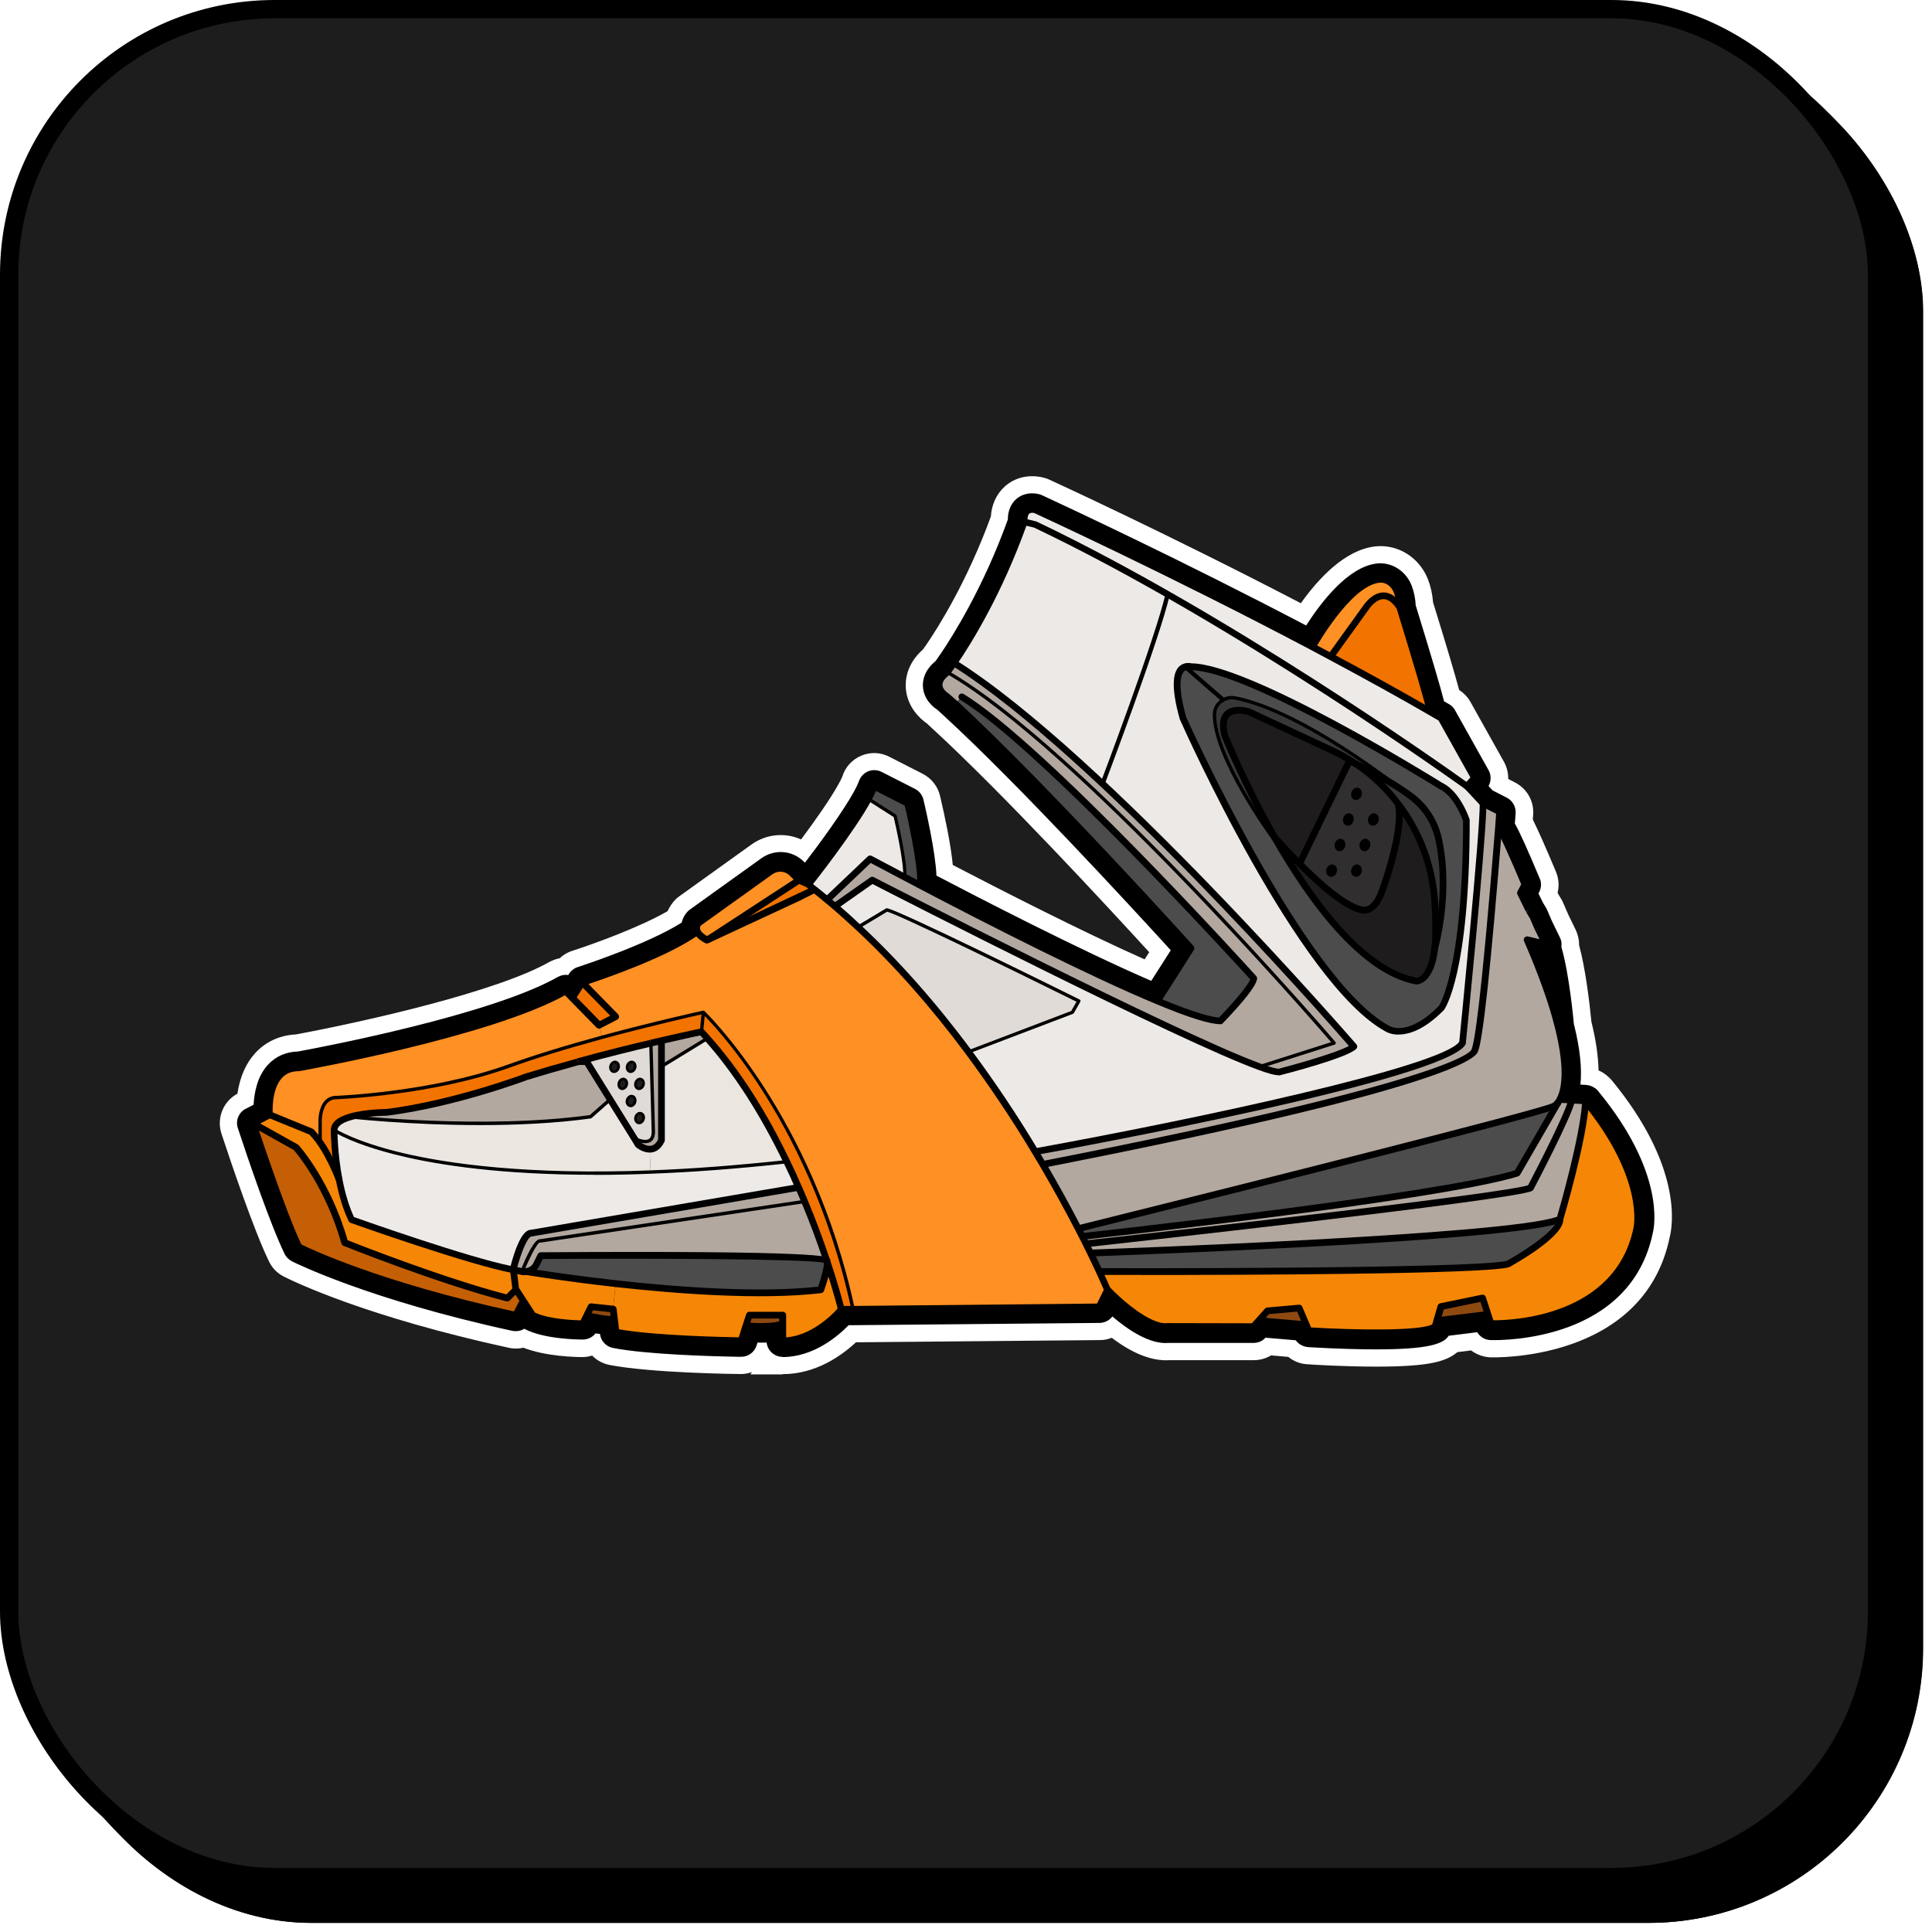 <svg width="211" height="211" viewBox="0 0 211 211" fill="none" xmlns="http://www.w3.org/2000/svg">
<rect x="4.536" y="4.506" width="203" height="203" rx="28.5" fill="#1D1D1D" stroke="black" stroke-width="3"/>
<g filter="url(#filter0_d_1078_33742)">
<rect x="1.036" y="1.006" width="204" height="204" rx="29" fill="#1D1D1D" stroke="black" stroke-width="2"/>
</g>
<rect x="5.5" y="5.502" width="203" height="203" rx="28.5" fill="black" stroke="black" stroke-width="3"/>
<rect x="1" y="1" width="204" height="204" rx="29" fill="#1D1D1D" stroke="black" stroke-width="2"/>
<g clip-path="url(#clip0_1078_33742)">
<path d="M173.442 120.006C173.384 119.929 173.288 119.881 173.181 119.871L170.904 119.736C171.358 118.509 171.57 116.278 170.586 112.289C170.557 112.163 170.528 112.048 170.499 111.932H170.518C170.499 111.671 169.968 105.924 169.061 103.355C169.061 103.355 169.061 103.355 169.08 103.345C169.167 103.239 169.186 103.084 169.119 102.959L168.221 101.114L167.719 99.945L167.382 100.09L167.7 99.897L167.295 99.221L166.465 97.54L166.87 96.768C166.919 96.671 166.928 96.555 166.87 96.459C166.484 95.531 164.516 90.856 164.043 90.306L164.014 90.335C164.091 89.321 164.139 88.712 164.139 88.712C164.139 88.567 164.072 88.423 163.937 88.355L162.171 87.447L160.704 85.873L161.312 85.197C161.418 85.081 161.437 84.907 161.36 84.772L157.712 78.242C157.683 78.184 157.635 78.136 157.577 78.107L156.506 77.489C156.255 76.33 155.203 72.718 153.37 66.749L153.244 66.333C153.225 65.638 153.109 65.001 152.897 64.45C152.511 63.436 151.546 62.798 150.542 62.914C147.367 63.291 143.99 68.777 143.189 70.148C127.98 62.122 113.409 55.419 113.206 55.322C112.666 55.187 112.231 55.265 111.923 55.545C111.459 55.96 111.479 56.684 111.498 56.945C108.728 64.73 105.254 70.197 103.894 72.196C103.527 72.727 103.286 73.056 103.209 73.162C102.504 73.703 102.166 74.282 102.205 74.891C102.272 75.847 103.247 76.398 103.228 76.369C103.508 76.62 103.797 76.88 104.087 77.161C113.283 85.622 127.807 101.607 129.631 103.616L126.282 108.87C118.205 105.48 106.026 99.182 100.854 96.459C101.114 94.643 99.667 88.384 99.493 87.65C99.464 87.544 99.397 87.457 99.3 87.408L95.653 85.544C95.556 85.496 95.44 85.486 95.344 85.535C95.247 85.573 95.17 85.66 95.131 85.766C95.006 86.162 94.736 86.684 94.514 87.099C92.893 90.084 89.052 95.058 88.203 96.14L87.498 95.821L86.832 95.135C86.07 94.353 84.873 94.247 83.986 94.874L76.111 100.525C75.937 100.699 75.735 101.085 75.802 101.549C72.01 104.234 63.595 106.938 63.508 106.967C63.431 106.996 63.363 107.054 63.325 107.122L62.475 108.406C62.224 108.155 62.07 107.991 62.07 107.991C61.954 107.865 61.771 107.846 61.626 107.923C53.588 112.492 32.811 116.23 32.666 116.259C31.692 116.259 30.9 116.587 30.292 117.244C29.086 118.557 29.057 120.789 29.086 121.532L27.484 122.353C27.359 122.411 27.282 122.537 27.282 122.672C27.282 122.711 27.301 122.749 27.31 122.788H27.301C27.436 123.194 30.524 132.649 32.328 136.349C32.367 136.416 32.425 136.474 32.493 136.513C32.57 136.551 40.415 140.56 56.261 143.998H56.338C56.473 143.998 56.599 143.921 56.666 143.795L57.178 142.791L57.853 143.824C57.892 143.882 57.94 143.921 57.998 143.95C59.87 144.906 63.479 144.916 63.633 144.916C63.778 144.916 63.904 144.838 63.962 144.713L64.28 144.056C64.984 144.269 66.162 144.375 66.77 144.413L66.905 145.534C66.924 145.688 67.04 145.824 67.204 145.853C71.431 146.674 80.54 146.78 80.926 146.789C81.081 146.789 81.226 146.683 81.274 146.538L81.718 145.177C82.026 145.205 82.548 145.234 83.127 145.234C83.773 145.234 84.497 145.196 85.105 145.061V146.422C85.105 146.625 85.269 146.789 85.472 146.789C88.888 146.789 91.513 143.979 92.072 143.322L120.087 143.061C120.222 143.061 120.357 142.984 120.415 142.858L121.09 141.468C122.171 142.54 125.375 145.495 127.585 145.244H136.926C137.032 145.244 137.129 145.205 137.196 145.128L137.65 144.616L142.446 145.022L142.639 145.476C142.697 145.601 142.813 145.688 142.957 145.698C143.623 145.737 146.991 145.94 150.291 145.94C153.302 145.94 156.245 145.766 157.008 145.157C157.066 145.109 157.114 145.041 157.133 144.974L157.249 144.568L162.286 143.94L162.528 144.674C162.576 144.819 162.711 144.925 162.865 144.925C163.01 144.925 176.868 145.447 179.174 134.253C179.232 134.021 180.506 128.535 173.452 119.997H173.432L173.442 120.006ZM167.401 103.181L168.27 103.384C168.694 104.446 169.042 106.31 169.302 108.039C168.771 106.532 168.144 104.91 167.401 103.181Z" fill="white"/>
<path d="M85.481 148.663C84.487 148.663 83.638 148.006 83.348 147.108C83.252 147.108 83.165 147.108 83.068 147.108C82.76 148.045 81.91 148.663 80.945 148.663H80.762C77.828 148.615 70.61 148.422 66.866 147.688C66.065 147.543 65.418 146.973 65.167 146.2C64.762 146.567 64.222 146.78 63.652 146.78C62.967 146.78 59.464 146.722 57.274 145.659C56.994 145.785 56.675 145.862 56.357 145.862L55.884 145.824C40.135 142.404 32.01 138.358 31.672 138.184L31.585 138.135C31.228 137.933 30.929 137.633 30.716 137.276L30.659 137.17C29.057 133.886 26.567 126.516 25.573 123.493L24.714 120.914H26.277C26.413 120.808 26.557 120.721 26.712 120.653L27.242 120.383C27.339 119.079 27.715 117.292 28.912 115.988C29.838 114.984 31.064 114.443 32.482 114.395C35.339 113.863 53.5 110.396 60.709 106.301C61.066 106.107 61.452 106.021 61.819 106.021C62.079 105.654 62.446 105.373 62.861 105.219C65.795 104.263 71.102 102.292 74.045 100.467C74.21 99.936 74.489 99.501 74.779 99.211L75.01 99.008L82.885 93.358C84.419 92.276 86.436 92.363 87.845 93.532C89.543 91.291 91.792 88.181 92.863 86.211C92.96 86.037 93.259 85.477 93.336 85.206C93.577 84.549 94.011 84.076 94.571 83.825C95.169 83.555 95.884 83.564 96.482 83.873L100.139 85.747C100.699 86.027 101.124 86.549 101.288 87.167C101.635 88.616 102.571 92.75 102.716 95.338C107.165 97.666 117.809 103.162 125.538 106.532L127.266 103.828C122.547 98.661 110.687 85.805 102.803 78.552C102.552 78.31 102.32 78.107 102.108 77.904C101.346 77.421 100.419 76.417 100.323 75.036C100.265 74.195 100.496 72.998 101.828 71.877C101.954 71.704 102.127 71.462 102.34 71.153C103.642 69.231 106.952 63.996 109.606 56.665C109.625 55.651 109.992 54.772 110.658 54.173C111.102 53.767 112.096 53.14 113.649 53.526L114.103 53.7C117.577 55.313 129.591 60.934 142.503 67.695C144.327 64.904 147.184 61.446 150.31 61.069C152.173 60.857 153.939 61.977 154.633 63.803C154.894 64.469 155.048 65.223 155.087 66.034L155.145 66.227C156.67 71.201 157.673 74.582 158.117 76.282L158.474 76.484C158.86 76.697 159.169 77.025 159.372 77.412L162.981 83.873C163.309 84.453 163.357 85.148 163.126 85.757L163.299 85.95L164.776 86.713C165.567 87.109 166.05 87.959 165.992 88.857L165.914 89.833C166.329 90.596 167.101 92.199 168.568 95.734C168.819 96.314 168.819 96.98 168.549 97.569L168.674 97.511L169.34 99.057L170.238 100.554L170.045 100.67L170.768 102.157C170.961 102.524 171.039 102.949 170.99 103.374C171.849 106.301 172.303 111.227 172.341 111.767L172.37 111.883C172.959 114.269 173.2 116.317 173.094 118.007H173.2L173.895 117.649L174.86 118.818C182.368 127.907 181.123 134.05 180.959 134.716C179.907 139.845 176.452 143.602 170.99 145.505C167.15 146.847 163.502 146.828 162.817 146.809C162.151 146.809 161.524 146.49 161.109 145.978L158.474 146.307C158.387 146.413 158.3 146.5 158.194 146.587C157.374 147.243 155.878 147.813 150.262 147.813C148.776 147.813 146.296 147.775 142.889 147.572C142.223 147.533 141.654 147.243 141.258 146.799L138.373 146.558C137.968 146.915 137.447 147.118 136.887 147.118H127.632C125.606 147.272 123.377 145.959 121.495 144.404C121.099 144.732 120.588 144.935 120.047 144.935L92.853 145.186C91.628 146.413 88.907 148.663 85.433 148.663H85.481ZM68.641 144.191C71.131 144.539 75.146 144.8 79.855 144.896L80.415 143.168L81.91 143.312C82.151 143.332 82.615 143.361 83.145 143.361C83.966 143.361 84.458 143.293 84.719 143.235L86.996 142.723V144.665C88.984 144.017 90.47 142.337 90.663 142.105L91.213 141.458L119.15 141.197L120.559 138.3L122.412 140.144C124.651 142.366 126.658 143.467 127.382 143.39H127.594L136.26 143.38L136.877 142.685L143.729 143.264L143.999 143.892C146.894 144.046 148.998 144.075 150.301 144.075C153.475 144.075 154.923 143.882 155.55 143.747L155.801 142.868L163.598 141.893L163.975 143.042C167.188 142.907 175.719 141.796 177.35 133.876C177.379 133.77 178.286 129.404 172.959 122.373L172.911 122.392L172.38 121.696L168.269 121.455L169.147 119.079C169.408 118.364 169.717 116.577 168.771 112.733L168.095 110.048H168.433C168.375 109.565 168.308 109.024 168.221 108.474L167.526 108.648C166.976 107.093 166.358 105.499 165.673 103.905L164.206 100.496L166.098 100.94L166.011 100.747L165.596 100.052L164.341 97.511L164.853 96.526C164.37 95.386 163.907 94.324 163.521 93.455L161.775 95.203L162.18 89.562L161.012 88.963L158.156 85.892L159.188 84.743L156.274 79.517L154.846 78.696L154.672 77.885C154.537 77.238 153.948 75.016 151.574 67.299L151.372 66.633V66.382C151.352 65.899 151.275 65.464 151.14 65.116C151.053 64.875 150.88 64.749 150.744 64.769C149.316 64.942 146.865 67.541 144.79 71.085L143.883 72.631L142.301 71.79C129.591 65.078 117.133 59.215 113.292 57.419L113.244 57.554C110.532 65.184 107.184 70.651 105.428 73.23C105.071 73.751 104.829 74.08 104.733 74.215L104.569 74.437L104.337 74.63C104.337 74.63 104.25 74.698 104.212 74.727L104.463 74.949C104.762 75.219 105.071 75.49 105.37 75.789C113.949 83.68 127.15 98.1 131 102.331L131.965 103.393L126.996 111.188L125.538 110.579C117.22 107.083 104.878 100.689 99.966 98.1L98.798 97.482L98.981 96.169C99.107 95.28 98.499 91.764 97.814 88.741L96.183 87.911C96.183 87.911 96.163 87.949 96.154 87.969C94.359 91.272 90.142 96.681 89.659 97.279L88.752 98.439L86.388 97.366L85.471 96.43C85.355 96.314 85.182 96.294 85.047 96.391L77.693 101.665L77.799 102.399L76.863 103.065C73.438 105.489 66.817 107.817 64.588 108.561L62.755 111.333L61.51 110.087C53.124 114.317 35.136 117.698 33.032 118.074L32.656 118.113C32.087 118.113 31.836 118.306 31.652 118.499C31.112 119.089 30.9 120.402 30.948 121.445L30.996 122.643L29.481 123.416C30.456 126.323 32.434 132.089 33.785 135.045C35.619 135.904 42.818 139.053 55.517 141.902L56.974 139.043L59.175 142.404C60.091 142.752 61.558 142.926 62.707 142.994L63.295 141.786L64.82 142.25C65.196 142.366 66.026 142.482 66.885 142.53L68.439 142.627L68.622 144.172L68.641 144.191ZM67.541 144.008C67.541 144.008 67.57 144.008 67.58 144.008C67.57 144.008 67.551 144.008 67.541 144.008ZM62.292 143.882C62.292 143.882 62.272 143.911 62.272 143.931L62.292 143.882ZM162.875 143.042C162.875 143.042 162.913 143.042 162.933 143.042C162.913 143.042 162.894 143.042 162.875 143.042ZM118.754 142.008C118.754 142.008 118.735 142.057 118.716 142.076L118.754 142.008ZM171.936 121.127C171.936 121.127 171.955 121.146 171.965 121.165L171.936 121.127ZM60.719 109.275C60.719 109.275 60.738 109.295 60.748 109.304C60.728 109.285 60.719 109.275 60.719 109.275ZM163.087 90.016C163.087 90.016 163.097 90.016 163.106 90.026H163.087V90.016ZM159.738 85.66C159.738 85.66 159.738 85.68 159.748 85.689V85.66H159.738ZM159.922 83.922C159.922 83.922 159.922 83.931 159.912 83.941V83.922H159.922ZM156.091 79.141C156.091 79.141 156.12 79.199 156.139 79.228L156.091 79.141Z" fill="white"/>
<path d="M85.462 148.2C84.555 148.2 83.802 147.514 83.706 146.635C83.378 146.635 83.03 146.635 82.702 146.635L82.586 146.973C82.345 147.707 81.67 148.19 80.907 148.19C79.904 148.19 71.151 148.055 66.915 147.234C66.162 147.079 65.593 146.471 65.496 145.717C65.332 145.698 65.168 145.679 65.004 145.65C64.666 146.075 64.155 146.336 63.614 146.336C63.199 146.336 59.474 146.307 57.342 145.215C57.303 145.196 57.274 145.176 57.236 145.157C56.965 145.321 56.657 145.408 56.328 145.408C56.232 145.408 56.058 145.389 55.962 145.37C39.827 141.864 31.914 137.797 31.836 137.749C31.499 137.575 31.229 137.305 31.064 136.957C29.212 133.161 26.095 123.618 25.959 123.213C25.931 123.136 25.911 123.049 25.902 122.971C25.882 122.875 25.863 122.759 25.873 122.624C25.882 121.967 26.259 121.378 26.847 121.078L27.687 120.653C27.755 119.407 28.063 117.572 29.25 116.278C30.08 115.37 31.209 114.868 32.512 114.839C34.751 114.424 53.607 110.84 60.912 106.687C61.269 106.494 61.655 106.417 62.041 106.474L62.138 106.33C62.196 106.233 62.273 106.156 62.35 106.078C62.553 105.856 62.804 105.702 63.093 105.615C66.007 104.668 71.479 102.64 74.451 100.757C74.577 100.235 74.837 99.81 75.108 99.54C75.165 99.482 75.223 99.433 75.291 99.385L83.165 93.735C84.632 92.692 86.591 92.875 87.836 94.16L87.904 94.227C89.332 92.363 92.024 88.741 93.279 86.423C93.385 86.24 93.694 85.66 93.79 85.341C93.945 84.839 94.311 84.443 94.794 84.24C95.276 84.037 95.817 84.057 96.28 84.298L99.928 86.162C100.391 86.404 100.729 86.829 100.844 87.331C101.279 89.186 102.186 93.271 102.263 95.628C107.358 98.294 118.079 103.818 125.722 107.122L127.855 103.78C124.41 99.994 111.508 85.921 103.122 78.204C102.852 77.953 102.61 77.731 102.379 77.518C101.742 77.112 100.873 76.233 100.786 74.997C100.738 74.273 100.951 73.21 102.176 72.196C102.292 72.042 102.475 71.781 102.726 71.423C104.039 69.501 107.368 64.247 110.07 56.752C110.07 55.844 110.388 55.052 110.967 54.521C111.353 54.173 112.203 53.642 113.534 53.98C113.602 53.999 113.679 54.019 113.747 54.048C113.843 54.086 127.643 60.422 142.668 68.304C144.279 65.783 147.232 61.9 150.369 61.533C152.009 61.34 153.582 62.354 154.2 63.967C154.441 64.595 154.595 65.309 154.634 66.102L154.711 66.343C156.332 71.617 157.326 74.987 157.732 76.591L158.282 76.909C158.552 77.064 158.784 77.296 158.938 77.576L162.586 84.105C162.895 84.656 162.885 85.312 162.586 85.844L163.039 86.327L164.583 87.128C165.22 87.457 165.597 88.123 165.539 88.838V88.857C165.539 88.915 165.5 89.302 165.452 89.92C165.828 90.576 166.571 92.112 168.173 95.927C168.376 96.42 168.356 96.961 168.115 97.434L168.038 97.579L168.521 98.574L168.897 99.201C168.897 99.201 168.935 99.26 168.945 99.298C168.964 99.337 168.984 99.375 169.003 99.424L169.505 100.592L170.373 102.379C170.528 102.708 170.586 103.065 170.528 103.413C171.377 106.243 171.85 111.255 171.908 111.845V111.864C171.927 111.922 171.937 111.98 171.946 112.038C172.574 114.588 172.805 116.751 172.612 118.47L173.249 118.509C173.664 118.528 174.069 118.712 174.378 119.011C174.426 119.05 174.465 119.098 174.513 119.147C181.876 128.071 180.67 133.992 180.506 134.639C178.026 146.703 163.425 146.403 162.798 146.374C162.18 146.345 161.64 146.017 161.331 145.515L158.224 145.901C158.127 146.046 158.002 146.181 157.867 146.297C157.162 146.867 155.753 147.388 150.263 147.388C146.924 147.388 143.498 147.185 142.842 147.137C142.301 147.108 141.809 146.828 141.51 146.393L138.21 146.113C137.872 146.48 137.399 146.693 136.897 146.693H127.623C125.635 146.867 123.358 145.418 121.476 143.795C121.148 144.23 120.627 144.5 120.067 144.51L92.671 144.761C91.503 145.969 88.859 148.229 85.443 148.229L85.462 148.2ZM68.188 144.616C71.373 145.109 76.806 145.321 80.164 145.389L80.376 144.752C80.579 144.133 81.187 143.747 81.824 143.786C82.114 143.805 82.586 143.834 83.127 143.834C83.793 143.834 84.372 143.786 84.806 143.689C85.221 143.592 85.655 143.689 85.983 143.969C86.311 144.24 86.504 144.636 86.504 145.061V145.283C88.84 144.8 90.635 142.849 91.011 142.414C91.271 142.105 91.657 141.931 92.063 141.931L119.43 141.68L119.826 140.859C120.019 140.453 120.405 140.164 120.849 140.086C121.293 140.009 121.746 140.154 122.075 140.473C124.198 142.578 126.398 143.969 127.421 143.853H136.463L136.608 143.699C136.897 143.37 137.331 143.206 137.775 143.235L142.571 143.641C143.035 143.679 143.45 143.95 143.672 144.356C144.945 144.423 147.647 144.558 150.291 144.558C153.978 144.558 155.406 144.298 155.917 144.153C156.091 143.641 156.535 143.264 157.076 143.196L162.113 142.569C162.779 142.491 163.416 142.887 163.618 143.525V143.544C166.349 143.467 176.019 142.598 177.785 133.992C177.814 133.886 178.875 128.998 172.641 121.262L170.817 121.156C170.373 121.127 169.968 120.895 169.727 120.518C169.486 120.141 169.428 119.678 169.582 119.262C169.862 118.499 170.2 116.616 169.215 112.637C169.186 112.501 169.157 112.415 169.138 112.328C169.09 112.154 169.08 111.99 169.09 111.816C169.022 111.149 168.935 110.29 168.81 109.362C168.434 109.218 168.115 108.918 167.97 108.512C167.449 107.006 166.812 105.402 166.108 103.741C165.896 103.258 165.983 102.688 166.32 102.283C166.504 102.07 166.745 101.916 167.005 101.838L166.803 101.375C166.523 101.249 166.282 101.027 166.127 100.737C165.973 100.438 165.944 100.109 166.002 99.81L165.201 98.168C165.008 97.762 165.008 97.299 165.22 96.903L165.394 96.565C164.207 93.754 163.348 91.89 163.03 91.33C162.74 91.05 162.586 90.663 162.615 90.248C162.644 89.862 162.663 89.553 162.682 89.302L161.534 88.712C161.389 88.635 161.264 88.538 161.148 88.423L159.681 86.848C159.179 86.317 159.17 85.496 159.662 84.945L159.778 84.82L156.632 79.189L155.802 78.706C155.454 78.513 155.213 78.175 155.136 77.788C154.972 77.016 154.296 74.543 152.029 67.164L151.903 66.758C151.864 66.633 151.845 66.507 151.836 66.382C151.816 65.841 151.729 65.358 151.575 64.972C151.411 64.546 151.044 64.276 150.687 64.324C148.854 64.537 146.2 67.772 144.395 70.873C144.019 71.52 143.189 71.761 142.533 71.404C128.395 63.948 114.856 57.65 112.888 56.742V56.839C112.907 57.042 112.888 57.245 112.81 57.438C109.983 65.377 106.441 70.969 105.042 73.007C104.656 73.577 104.396 73.915 104.318 74.031C104.241 74.128 104.154 74.224 104.058 74.292C103.672 74.591 103.595 74.785 103.595 74.814C103.595 74.881 103.739 75.045 103.865 75.142C103.961 75.19 104.058 75.258 104.145 75.335C104.444 75.596 104.733 75.866 105.042 76.166C114.306 84.694 129.013 100.882 130.654 102.698C131.078 103.171 131.136 103.867 130.798 104.398L127.45 109.652C127.083 110.232 126.359 110.454 125.722 110.193C117.549 106.764 105.139 100.341 100.178 97.733C99.657 97.453 99.358 96.883 99.445 96.294C99.59 95.29 98.953 91.687 98.21 88.471L95.971 87.331C95.894 87.495 95.807 87.65 95.73 87.795C94.089 90.828 90.384 95.628 89.293 97.028C88.897 97.54 88.203 97.704 87.614 97.444L86.91 97.135C86.746 97.067 86.601 96.961 86.475 96.826L85.809 96.14C85.53 95.85 85.105 95.811 84.777 96.043L77.182 101.491C77.211 101.974 76.989 102.437 76.594 102.717C73.1 105.19 66.056 107.614 64.27 108.203L63.624 109.189C63.392 109.546 63.006 109.778 62.582 109.816C62.225 109.855 61.868 109.749 61.597 109.536C53.675 113.66 36.449 116.993 32.995 117.63C32.908 117.649 32.734 117.669 32.647 117.669C32.068 117.669 31.643 117.843 31.315 118.2C30.64 118.944 30.437 120.383 30.485 121.494C30.505 122.044 30.206 122.546 29.723 122.798L28.913 123.213C29.694 125.579 31.952 132.253 33.438 135.431C34.973 136.165 42.403 139.507 55.778 142.472L55.923 142.182C56.155 141.738 56.599 141.439 57.1 141.41C57.612 141.39 58.085 141.622 58.355 142.047L58.866 142.829C59.995 143.303 61.858 143.477 62.987 143.515L63.016 143.457C63.315 142.839 64.029 142.52 64.685 142.723C65.091 142.849 65.93 142.965 66.866 143.032C67.532 143.081 68.082 143.592 68.169 144.259L68.217 144.616H68.188Z" fill="white"/>
<path d="M85.443 150.103H81.959L82.123 149.852C81.737 149.987 81.332 150.064 80.907 150.064C80.492 150.064 71.141 149.958 66.557 149.069C65.814 148.915 65.168 148.557 64.666 148.045C64.328 148.152 63.971 148.21 63.614 148.21C62.919 148.21 59.609 148.152 57.158 147.186C56.888 147.253 56.608 147.282 56.328 147.282C56.087 147.282 55.788 147.244 55.605 147.205C40.068 143.825 32.164 140.01 30.987 139.411C30.273 139.053 29.713 138.474 29.375 137.759C27.745 134.417 25.226 126.961 24.222 123.918L24.184 123.802C24.136 123.677 24.087 123.484 24.058 123.281C24.02 123.097 23.991 122.846 24.01 122.547C24.049 121.243 24.782 120.065 25.93 119.446C26.191 117.64 26.857 116.124 27.87 115.013C28.999 113.777 30.572 113.052 32.309 112.975C39.981 111.546 54.292 108.3 59.986 105.065C60.362 104.862 60.748 104.727 61.134 104.649C61.53 104.273 62.022 103.983 62.553 103.828C65.081 103.007 69.974 101.211 72.907 99.511C73.129 99.028 73.428 98.584 73.785 98.226C73.911 98.101 74.046 97.985 74.2 97.879L82.075 92.228C83.715 91.06 85.771 90.905 87.488 91.678C88.83 89.881 90.683 87.293 91.628 85.545C91.763 85.313 91.956 84.927 91.995 84.801C92.314 83.777 93.066 82.947 94.06 82.531C95.064 82.106 96.183 82.154 97.138 82.657L100.777 84.511C101.742 85.013 102.427 85.892 102.668 86.926C103.199 89.196 103.836 92.2 104.058 94.469C109.385 97.241 118.166 101.732 125.008 104.775L125.51 103.993C120.936 98.989 109.529 86.646 101.857 79.595L101.221 79.006C100.564 78.552 99.078 77.287 98.924 75.142C98.866 74.225 99.03 72.496 100.796 70.931C100.902 70.786 101.037 70.593 101.201 70.361C102.436 68.546 105.611 63.542 108.217 56.405C108.294 55.11 108.825 53.971 109.713 53.15C110.851 52.116 112.415 51.769 114.007 52.174C114.219 52.232 114.364 52.28 114.499 52.338C114.528 52.348 127.343 58.211 142.069 65.88C144.115 63.011 146.962 60.056 150.166 59.679C152.656 59.389 155.03 60.877 155.966 63.301C156.255 64.064 156.438 64.885 156.506 65.754V65.773C157.934 70.381 158.87 73.529 159.362 75.365C159.874 75.683 160.298 76.137 160.598 76.668L164.245 83.188C164.573 83.777 164.728 84.424 164.718 85.071L165.481 85.467C166.783 86.144 167.555 87.525 167.44 88.993C167.44 89.08 167.43 89.205 167.411 89.37V89.524C167.951 90.606 168.791 92.48 169.929 95.203C170.238 95.947 170.296 96.749 170.113 97.492L170.199 97.676L170.537 98.236C170.595 98.323 170.653 98.439 170.701 98.564C170.721 98.613 170.74 98.651 170.769 98.709L171.261 99.849L172.091 101.559C172.342 102.1 172.467 102.66 172.458 103.22C173.152 105.75 173.596 109.479 173.799 111.555C173.799 111.584 173.809 111.623 173.818 111.652C174.301 113.613 174.552 115.37 174.581 116.906C174.976 117.07 175.343 117.312 175.671 117.621C175.739 117.679 175.806 117.746 175.874 117.814L175.999 117.949C183.796 127.405 182.667 133.886 182.359 135.093C179.531 148.837 162.923 148.239 162.75 148.239C161.978 148.2 161.263 147.93 160.665 147.485L159.169 147.669C159.169 147.669 159.14 147.698 159.121 147.707C157.896 148.702 156.081 149.253 150.301 149.253C146.923 149.253 143.478 149.05 142.745 148.992C142.002 148.953 141.278 148.664 140.699 148.19L138.817 148.026C138.258 148.364 137.601 148.548 136.936 148.548H127.739C125.857 148.673 123.734 147.862 121.418 146.104C121.013 146.268 120.579 146.355 120.135 146.355L93.481 146.597C91.87 148.094 89.071 150.074 85.481 150.074L85.443 150.103ZM67.339 145.409C67.542 145.447 67.754 145.486 67.966 145.515L68.034 144.636L67.252 144.742L67.339 145.409ZM69.674 142.926C72.618 143.264 76.613 143.419 78.909 143.487C79.527 142.472 80.685 141.845 81.93 141.922C82.21 141.941 82.634 141.97 83.127 141.97C83.841 141.97 84.227 141.903 84.4 141.874C85.356 141.651 86.398 141.903 87.17 142.54C87.305 142.656 87.43 142.772 87.546 142.897C88.656 142.25 89.476 141.342 89.592 141.198C90.191 140.483 91.098 140.067 92.063 140.067L118.263 139.826C118.735 138.995 119.575 138.416 120.53 138.252C121.553 138.078 122.615 138.406 123.377 139.14C125.336 141.091 126.851 141.893 127.305 141.999H127.585H135.72C136.318 141.555 137.1 141.323 137.901 141.391L142.735 141.796C143.42 141.854 144.048 142.125 144.559 142.55C146.142 142.627 148.226 142.714 150.301 142.714C152.704 142.714 154.055 142.598 154.759 142.501C155.28 141.883 156.014 141.468 156.853 141.371L161.891 140.744C162.923 140.628 163.888 140.985 164.583 141.651C167.835 141.391 174.648 140.067 175.961 133.654L175.99 133.538C175.99 133.538 176.636 129.559 171.705 123.126L170.721 123.068C169.669 123.001 168.723 122.441 168.163 121.571C167.604 120.702 167.488 119.611 167.845 118.654C167.932 118.403 168.356 116.935 167.411 113.13L167.372 112.985C167.362 112.927 167.343 112.879 167.333 112.83C167.256 112.54 167.227 112.251 167.227 111.932C167.179 111.488 167.131 111.005 167.073 110.483C166.697 110.126 166.397 109.691 166.224 109.189C165.751 107.827 165.162 106.311 164.4 104.514C164.004 103.626 164.062 102.573 164.516 101.704C164.516 101.694 164.496 101.675 164.496 101.665C164.265 101.221 164.139 100.728 164.13 100.235L163.541 99.038C163.165 98.246 163.107 97.376 163.367 96.585C162.46 94.46 161.804 93.04 161.514 92.47C161.042 91.9 160.781 91.195 160.762 90.461L160.704 90.432C160.376 90.258 160.105 90.055 159.855 89.804L158.34 88.181C157.471 87.264 157.23 85.97 157.645 84.84L155.28 80.609L154.894 80.387C154.103 79.943 153.524 79.151 153.331 78.214C153.215 77.644 152.646 75.5 150.272 67.773L150.147 67.367C150.089 67.184 150.05 66.99 150.021 66.797C148.998 67.638 147.483 69.405 146.045 71.878C145.167 73.394 143.208 73.945 141.674 73.114C129.997 66.952 118.62 61.543 114.132 59.438C111.324 66.904 107.976 72.158 106.625 74.138C106.47 74.37 106.335 74.563 106.219 74.727C106.277 74.775 106.335 74.833 106.383 74.891C116.062 83.796 131.435 100.796 132.082 101.51C133.066 102.611 133.201 104.234 132.419 105.47L129.071 110.725C128.222 112.058 126.542 112.598 125.056 111.99C116.728 108.494 104.309 102.061 99.348 99.453C98.113 98.787 97.438 97.444 97.631 96.082C97.679 95.599 97.399 93.388 96.666 90.036C94.967 92.808 92.352 96.256 90.808 98.246C89.891 99.434 88.28 99.839 86.89 99.221L86.195 98.912C85.829 98.758 85.462 98.507 85.144 98.168L78.938 102.621C78.726 103.297 78.302 103.886 77.703 104.311C74.306 106.716 68.111 108.957 65.505 109.836L65.216 110.28C64.676 111.121 63.788 111.652 62.775 111.748C62.408 111.787 62.041 111.758 61.674 111.671C53.173 115.757 36.671 118.934 33.351 119.543C33.187 119.582 32.879 119.611 32.666 119.611C32.531 119.862 32.338 120.557 32.377 121.484C32.415 122.518 31.962 123.493 31.19 124.14C32.029 126.632 33.651 131.317 34.876 134.098C37.105 135.103 43.802 137.875 55.016 140.454C55.566 139.961 56.27 139.662 57.004 139.614C58.229 139.556 59.32 140.125 59.947 141.111L60.092 141.333C60.632 141.478 61.366 141.594 62.167 141.661C63.006 140.946 64.164 140.666 65.255 141.004C65.419 141.053 66.046 141.169 67.021 141.236C68.179 141.323 69.182 142.009 69.703 142.994L69.674 142.926ZM168.028 103.481C168.549 104.736 168.993 105.857 169.37 106.881C169.167 105.683 168.945 104.678 168.723 103.944L168.598 103.529L168.636 103.297L168.019 103.481H168.028ZM167.816 102.978C167.816 102.978 167.816 102.978 167.816 102.998C167.816 102.998 167.816 102.988 167.816 102.978Z" fill="white"/>
<path d="M173.441 120.006C173.384 119.929 173.287 119.881 173.181 119.871L170.904 119.736C171.357 118.509 171.569 116.278 170.585 112.289C170.556 112.163 170.527 112.048 170.498 111.932H170.518C170.498 111.671 169.967 105.924 169.06 103.355C169.06 103.355 169.06 103.355 169.08 103.345C169.167 103.239 169.186 103.084 169.118 102.959L168.221 101.114L167.719 99.945L167.381 100.09L167.7 99.897L167.294 99.221L166.464 97.54L166.87 96.768C166.918 96.671 166.928 96.555 166.87 96.459C166.484 95.531 164.515 90.856 164.042 90.306L164.013 90.335C164.091 89.321 164.139 88.712 164.139 88.712C164.139 88.567 164.071 88.423 163.936 88.355L162.17 87.447L160.703 85.873L161.311 85.197C161.417 85.081 161.437 84.907 161.36 84.772L157.712 78.242C157.683 78.184 157.635 78.136 157.577 78.107L156.506 77.489C156.255 76.33 155.203 72.718 153.369 66.749L153.244 66.333C153.225 65.638 153.109 65.001 152.896 64.45C152.51 63.436 151.545 62.798 150.542 62.914C147.367 63.291 143.989 68.777 143.188 70.148C127.98 62.122 113.408 55.419 113.206 55.322C112.665 55.187 112.231 55.265 111.922 55.545C111.459 55.96 111.478 56.684 111.497 56.945C108.728 64.73 105.254 70.197 103.893 72.196C103.526 72.727 103.285 73.056 103.208 73.162C102.504 73.703 102.166 74.282 102.204 74.891C102.272 75.847 103.247 76.398 103.227 76.369C103.507 76.62 103.797 76.88 104.086 77.161C113.283 85.622 127.806 101.607 129.63 103.616L126.281 108.87C118.204 105.48 106.026 99.182 100.853 96.459C101.114 94.643 99.666 88.384 99.493 87.65C99.464 87.544 99.396 87.457 99.3 87.408L95.652 85.544C95.555 85.496 95.44 85.486 95.343 85.535C95.247 85.573 95.169 85.66 95.131 85.766C95.005 86.162 94.735 86.684 94.513 87.099C92.892 90.084 89.051 95.058 88.202 96.14L87.498 95.821L86.832 95.135C86.069 94.353 84.873 94.247 83.985 94.874L76.111 100.525C75.937 100.699 75.734 101.085 75.802 101.549C72.009 104.234 63.594 106.938 63.508 106.967C63.43 106.996 63.363 107.054 63.324 107.122L62.475 108.406C62.224 108.155 62.07 107.991 62.07 107.991C61.954 107.865 61.77 107.846 61.626 107.923C53.587 112.492 32.81 116.23 32.666 116.259C31.691 116.259 30.9 116.587 30.292 117.244C29.086 118.557 29.057 120.789 29.086 121.532L27.484 122.353C27.358 122.411 27.281 122.537 27.281 122.672C27.281 122.711 27.3 122.749 27.31 122.788H27.3C27.435 123.194 30.523 132.649 32.328 136.349C32.367 136.416 32.425 136.474 32.492 136.513C32.569 136.551 40.415 140.56 56.26 143.998H56.337C56.473 143.998 56.598 143.921 56.666 143.795L57.177 142.791L57.852 143.824C57.891 143.882 57.939 143.921 57.997 143.95C59.869 144.906 63.478 144.916 63.633 144.916C63.778 144.916 63.903 144.838 63.961 144.713L64.279 144.056C64.984 144.269 66.161 144.375 66.769 144.413L66.904 145.534C66.924 145.688 67.039 145.824 67.204 145.853C71.43 146.674 80.54 146.78 80.926 146.789C81.08 146.789 81.225 146.683 81.273 146.538L81.717 145.177C82.026 145.205 82.547 145.234 83.126 145.234C83.773 145.234 84.496 145.196 85.104 145.061V146.422C85.104 146.625 85.269 146.789 85.471 146.789C88.887 146.789 91.512 143.979 92.072 143.322L120.086 143.061C120.221 143.061 120.356 142.984 120.414 142.858L121.09 141.468C122.17 142.54 125.374 145.495 127.584 145.244H136.925C137.032 145.244 137.128 145.205 137.196 145.128L137.649 144.616L142.445 145.022L142.638 145.476C142.696 145.601 142.812 145.688 142.957 145.698C143.623 145.737 146.991 145.94 150.291 145.94C153.302 145.94 156.245 145.766 157.007 145.157C157.065 145.109 157.114 145.041 157.133 144.974L157.249 144.568L162.286 143.94L162.527 144.674C162.575 144.819 162.711 144.925 162.865 144.925C163.01 144.925 176.867 145.447 179.174 134.253C179.232 134.021 180.505 128.535 173.451 119.997H173.432L173.441 120.006ZM167.401 103.181L168.269 103.384C168.694 104.446 169.041 106.31 169.302 108.039C168.771 106.532 168.144 104.91 167.401 103.181Z" fill="black"/>
<path d="M85.481 148.19C84.574 148.19 83.821 147.504 83.725 146.625C83.416 146.635 83.068 146.635 82.731 146.625L82.624 146.963C82.383 147.697 81.708 148.18 80.945 148.18H80.762C77.838 148.132 70.649 147.939 66.953 147.214C66.21 147.079 65.621 146.471 65.525 145.688C65.37 145.669 65.206 145.65 65.042 145.621C64.724 146.036 64.202 146.297 63.643 146.297C63.228 146.297 59.503 146.268 57.37 145.176C57.331 145.157 57.303 145.138 57.264 145.119C56.994 145.283 56.675 145.379 56.347 145.379C56.251 145.379 56.067 145.37 55.971 145.35C40.28 141.941 32.203 137.913 31.875 137.749C31.517 137.546 31.286 137.314 31.122 137.025C29.491 133.692 27.011 126.342 26.017 123.329L25.978 123.213C25.949 123.136 25.94 123.068 25.92 122.991C25.901 122.904 25.882 122.788 25.882 122.653C25.882 121.967 26.287 121.339 26.905 121.059L27.696 120.653C27.764 119.407 28.072 117.572 29.269 116.278C30.109 115.37 31.238 114.868 32.54 114.839C35.262 114.337 53.645 110.84 60.941 106.687C61.298 106.494 61.693 106.426 62.06 106.484L62.157 106.339C62.321 106.059 62.639 105.779 63.025 105.644C63.903 105.354 70.822 103.065 74.451 100.757C74.576 100.235 74.837 99.8 75.117 99.53C75.175 99.472 75.233 99.424 75.29 99.375L83.165 93.725C84.632 92.692 86.591 92.865 87.835 94.15L87.903 94.227C89.64 91.958 92.12 88.548 93.278 86.433C93.384 86.23 93.693 85.66 93.79 85.351C93.973 84.829 94.33 84.453 94.764 84.26C95.237 84.047 95.797 84.057 96.279 84.298L99.937 86.162C100.381 86.385 100.709 86.8 100.844 87.293C101.095 88.365 102.176 93.049 102.272 95.628C106.634 97.917 117.818 103.702 125.731 107.122L127.864 103.78C123.319 98.796 111.169 85.602 103.131 78.213C102.861 77.953 102.619 77.731 102.378 77.518C101.761 77.132 100.882 76.282 100.796 75.007C100.747 74.273 100.96 73.21 102.176 72.196C102.301 72.022 102.484 71.761 102.726 71.414C104.048 69.472 107.396 64.16 110.069 56.742C110.069 55.825 110.388 55.042 110.967 54.521C111.343 54.183 112.183 53.652 113.524 53.98C113.611 53.999 113.698 54.038 113.785 54.077L113.891 54.125C116.39 55.284 129.234 61.272 142.648 68.313C144.26 65.792 147.222 61.91 150.349 61.543C151.97 61.349 153.562 62.354 154.18 63.977C154.421 64.614 154.576 65.338 154.614 66.121L154.691 66.362C156.284 71.539 157.297 74.968 157.712 76.591L158.262 76.909C158.513 77.035 158.783 77.305 158.947 77.634L162.566 84.105C162.875 84.646 162.865 85.312 162.566 85.844L163.019 86.327L164.564 87.119C165.191 87.437 165.567 88.104 165.529 88.819L165.442 89.939C165.982 90.895 166.889 92.904 168.153 95.937C168.356 96.333 168.356 96.922 168.105 97.415L168.018 97.579L168.501 98.564L168.877 99.192C168.916 99.26 168.954 99.337 168.983 99.414L169.485 100.583L170.354 102.37C170.527 102.688 170.576 103.055 170.518 103.413C171.396 106.349 171.869 111.642 171.888 111.845L171.927 111.99C172.563 114.559 172.785 116.732 172.602 118.451L173.239 118.49C173.577 118.519 173.876 118.625 174.127 118.799C174.272 118.876 174.407 118.992 174.513 119.127C181.866 128.032 180.679 133.973 180.515 134.62C178.093 146.374 164.361 146.393 162.826 146.355C162.209 146.355 161.649 146.026 161.331 145.495L158.223 145.882C158.127 146.017 158.021 146.142 157.895 146.249C157.181 146.818 155.753 147.369 150.272 147.369C148.795 147.369 146.325 147.33 142.928 147.128C142.32 147.089 141.828 146.809 141.509 146.374L138.209 146.094C137.881 146.461 137.408 146.664 136.906 146.664H127.633C125.606 146.847 123.232 145.273 121.485 143.776C121.167 144.201 120.636 144.481 120.067 144.481L92.68 144.732C91.58 145.862 88.897 148.209 85.462 148.209L85.481 148.19ZM68.217 144.597C71.633 145.128 77.278 145.312 80.193 145.37L80.395 144.742C80.598 144.114 81.225 143.708 81.862 143.776C82.123 143.805 82.596 143.824 83.136 143.824C83.831 143.824 84.39 143.776 84.805 143.689C85.22 143.592 85.655 143.689 85.992 143.959C86.32 144.23 86.513 144.626 86.513 145.061V145.273C88.936 144.771 90.779 142.675 91.01 142.404C91.271 142.095 91.657 141.912 92.062 141.912L119.44 141.661L119.835 140.849C120.038 140.444 120.414 140.154 120.858 140.077C121.302 139.999 121.765 140.144 122.084 140.463C124.207 142.569 126.397 143.94 127.43 143.844C127.478 143.844 127.536 143.844 127.584 143.844H136.462L136.597 143.689C136.887 143.361 137.331 143.187 137.765 143.216L142.561 143.621C143.024 143.66 143.439 143.931 143.661 144.327C146.73 144.491 148.93 144.529 150.281 144.529C153.968 144.529 155.396 144.269 155.907 144.124C156.081 143.612 156.525 143.235 157.065 143.177L162.103 142.549C162.769 142.462 163.396 142.868 163.608 143.506V143.525C166.58 143.448 176.028 142.53 177.784 133.973C177.803 133.876 178.884 128.989 172.641 121.252L170.788 121.146C170.344 121.117 169.939 120.885 169.697 120.508C169.456 120.132 169.398 119.668 169.553 119.253C169.832 118.48 170.17 116.597 169.186 112.627L169.099 112.279C169.06 112.125 169.051 111.98 169.06 111.825C169.022 111.371 168.925 110.444 168.781 109.353C168.404 109.208 168.086 108.908 167.941 108.503C167.391 106.938 166.764 105.335 166.079 103.731C165.866 103.248 165.953 102.679 166.291 102.273C166.474 102.06 166.706 101.906 166.966 101.829L166.764 101.375C166.484 101.249 166.243 101.027 166.088 100.737C165.934 100.438 165.895 100.1 165.963 99.8L165.162 98.178C164.959 97.772 164.969 97.299 165.181 96.903L165.355 96.565C164.303 94.073 163.348 91.948 162.991 91.32C162.711 91.04 162.547 90.654 162.585 90.238L162.662 89.302L161.504 88.703C161.36 88.625 161.234 88.529 161.118 88.413L159.652 86.838C159.15 86.307 159.15 85.477 159.632 84.936L159.748 84.81L156.602 79.179L155.782 78.706C155.434 78.503 155.193 78.175 155.106 77.788C154.933 76.996 154.257 74.504 151.999 67.164L151.874 66.739C151.835 66.623 151.816 66.498 151.816 66.372C151.796 65.831 151.719 65.348 151.565 64.952C151.401 64.537 151.034 64.257 150.677 64.305C148.834 64.527 146.19 67.753 144.375 70.853C143.999 71.501 143.169 71.742 142.513 71.385C129.003 64.257 115.792 58.075 112.878 56.723C112.878 56.752 112.878 56.791 112.878 56.839C112.887 57.032 112.868 57.235 112.8 57.418C110.108 65 106.779 70.429 105.032 72.988C104.675 73.5 104.434 73.828 104.337 73.964C104.26 74.07 104.144 74.195 104.038 74.282C103.652 74.582 103.575 74.775 103.584 74.804C103.584 74.871 103.729 75.036 103.845 75.123C103.951 75.181 104.048 75.248 104.144 75.326C104.434 75.586 104.743 75.857 105.042 76.156C113.611 84.037 126.812 98.448 130.653 102.679C131.078 103.152 131.136 103.847 130.798 104.379L127.449 109.633C127.082 110.212 126.349 110.434 125.722 110.174C117.413 106.687 105.09 100.293 100.188 97.714C99.666 97.434 99.367 96.855 99.454 96.275C99.599 95.261 98.952 91.591 98.229 88.461L95.99 87.312C95.913 87.466 95.826 87.621 95.749 87.775C93.973 91.04 89.775 96.42 89.302 97.019C88.907 97.531 88.212 97.695 87.623 97.434L86.919 97.115C86.755 97.038 86.61 96.941 86.494 96.816L85.828 96.13C85.548 95.84 85.124 95.802 84.796 96.034L77.201 101.481C77.23 101.964 77.008 102.428 76.612 102.708C73.148 105.161 66.345 107.518 64.299 108.194L63.643 109.189C63.411 109.536 63.035 109.768 62.61 109.807C62.253 109.845 61.896 109.739 61.616 109.527C53.433 113.796 35.069 117.244 32.955 117.64C32.868 117.659 32.743 117.669 32.656 117.669C32.068 117.669 31.653 117.833 31.315 118.2C30.639 118.944 30.437 120.431 30.485 121.474C30.504 122.025 30.205 122.527 29.723 122.778L28.912 123.194C29.848 126.004 32.01 132.36 33.438 135.412C34.876 136.097 42.297 139.459 55.778 142.453L55.932 142.153C56.164 141.709 56.608 141.419 57.11 141.39C57.611 141.361 58.084 141.603 58.364 142.028L58.876 142.81C60.005 143.283 61.867 143.457 63.006 143.506L63.035 143.457C63.334 142.839 64.038 142.52 64.704 142.723C65.206 142.878 66.19 142.984 66.876 143.023C67.551 143.061 68.101 143.583 68.178 144.259L68.217 144.616V144.597ZM67.464 144.462C67.464 144.462 67.483 144.462 67.493 144.462C67.483 144.462 67.474 144.462 67.464 144.462ZM62.716 144.075C62.716 144.075 62.707 144.095 62.697 144.114L62.716 144.075ZM162.875 143.506C162.875 143.506 162.904 143.506 162.923 143.506C162.904 143.506 162.894 143.506 162.875 143.506ZM119.169 142.211C119.169 142.211 119.15 142.24 119.15 142.26L119.169 142.211ZM64.559 107.807L64.492 107.914C64.492 107.914 64.54 107.846 64.559 107.807ZM165.577 96.932C165.577 96.932 165.606 97.019 165.635 97.067C165.615 97.019 165.596 96.98 165.577 96.932ZM98.673 88.635C98.673 88.635 98.673 88.635 98.682 88.635H98.673ZM160.144 85.419C160.144 85.419 160.144 85.428 160.144 85.438V85.419ZM160.269 84.221C160.269 84.221 160.269 84.221 160.269 84.231V84.221ZM156.834 79.257C156.834 79.257 156.911 79.305 156.95 79.324L156.834 79.257ZM156.486 78.889C156.486 78.889 156.506 78.928 156.515 78.948L156.486 78.889Z" fill="black"/>
<path d="M173.161 120.228C180.167 128.728 178.807 134.175 178.807 134.175C176.529 145.205 162.874 144.568 162.874 144.568L162.546 143.544L161.967 141.767L157.413 142.704L156.969 144.23L156.785 144.867C155.251 146.104 142.986 145.331 142.986 145.331L142.706 144.674L141.934 142.858L138.46 143.167L137.514 144.23L136.935 144.887L127.594 144.867C125.085 145.176 121.003 140.84 121.003 140.84C121.003 140.84 120.704 140.125 120.125 138.86C120.125 138.86 161.07 138.976 164.718 138.039C164.718 138.039 170.585 134.784 170.382 133.151C170.382 133.151 172.997 124.314 173.19 120.228H173.161Z" fill="#F68605"/>
<path d="M171.647 120.141L173.162 120.228C172.979 124.314 170.354 133.151 170.354 133.151C165.548 135.247 119.141 136.841 119.141 136.841L118.639 135.827C118.639 135.827 165.037 130.737 167.141 129.732C167.141 129.732 171.309 121.812 171.638 120.141H171.647Z" fill="#B2A8A0"/>
<path d="M170.353 120.074L171.646 120.151C171.318 121.822 167.149 129.742 167.149 129.742C165.046 130.746 118.648 135.837 118.648 135.837C118.523 135.585 118.378 135.315 118.243 135.035C118.243 135.035 157.133 130.785 165.692 128.129L170.199 120.335L170.353 120.074Z" fill="#B2A8A0"/>
<path d="M168.549 103.055L166.773 102.64C168.462 106.494 169.514 109.556 170.122 111.97C170.161 112.105 170.199 112.231 170.228 112.366C171.367 116.964 170.884 119.108 170.354 120.074L170.199 120.335C169.929 120.711 169.697 120.808 169.697 120.808C167.883 121.735 117.799 134.175 117.799 134.175C116.757 132.157 115.464 129.771 113.929 127.163C159.217 118.316 161.041 115.09 161.041 114.742C161.804 113.139 163.184 96.207 163.637 90.528H163.772C164.235 91.069 166.542 96.584 166.542 96.584L166.05 97.521L166.966 99.385L167.381 100.08L167.883 101.249L168.79 103.113L168.549 103.055Z" fill="#B2A8A0"/>
<path d="M170.353 133.151C170.556 134.784 164.689 138.039 164.689 138.039C161.041 138.976 120.096 138.86 120.096 138.86C119.835 138.3 119.516 137.614 119.14 136.841C119.14 136.841 165.547 135.247 170.353 133.151Z" fill="#4C4C4C"/>
<path d="M170.2 120.335L165.693 128.129C157.133 130.776 118.243 135.035 118.243 135.035C118.108 134.765 117.954 134.475 117.809 134.185C117.809 134.185 167.883 121.745 169.707 120.818C169.707 120.818 169.939 120.711 170.209 120.344H170.2V120.335Z" fill="#4C4C4C"/>
<path d="M161.051 114.742C161.051 115.09 159.236 118.306 113.939 127.163C113.669 126.709 113.398 126.246 113.109 125.782C113.109 125.782 157.451 117.736 159.7 113.921C159.7 113.921 161.948 91.475 161.948 87.746L163.762 88.683C163.762 88.683 163.704 89.379 163.627 90.538C163.174 96.227 161.803 113.158 161.031 114.752H161.051V114.742Z" fill="#B2A8A0"/>
<path d="M161.958 141.767L162.547 143.544H162.537L156.959 144.23L157.403 142.704L161.958 141.767Z" fill="#8E4910"/>
<path d="M160.221 85.873L161.967 87.737C161.967 91.465 159.719 113.912 159.719 113.912C157.47 117.736 113.128 125.772 113.128 125.772C111.092 122.373 108.641 118.644 105.833 114.858L117.123 110.56L117.828 109.324C117.828 109.324 97.746 99.375 96.848 99.375L93.77 101.22C92.94 100.447 92.1 99.684 91.232 98.941L95.275 96.101C95.275 96.101 128.375 113.139 137.581 116.49C138.595 116.867 139.318 117.07 139.675 117.07C139.675 117.07 146.961 115.206 147.878 114.269C147.878 114.269 120.626 82.685 104.231 72.389C105.697 70.235 109.133 64.788 111.902 56.974L113.147 57.283C135.333 67.85 160.249 85.853 160.249 85.853L160.221 85.873ZM160.134 89.601C160.134 89.601 159.227 86.809 157.403 85.873C157.403 85.873 136.452 72.824 130.083 72.824C130.083 72.824 129.774 72.718 129.437 72.824C128.761 73.027 127.96 74.07 129.176 78.407C129.176 78.407 141.972 107.151 151.506 112.347C151.506 112.347 153.755 113.815 157.403 110.087C157.403 110.087 160.134 106.359 160.134 89.591V89.601Z" fill="#EDE9E6"/>
<path d="M157.403 78.416L161.051 84.945L160.221 85.873C160.221 85.873 135.304 67.869 113.119 57.303L111.874 56.993C111.874 56.993 111.623 55.303 113.119 55.68C113.119 55.68 127.855 62.441 143.333 70.631C143.999 70.979 144.665 71.337 145.321 71.694C148.988 73.654 152.675 75.683 156.178 77.711L157.394 78.416H157.403Z" fill="#EDEAE8"/>
<path d="M129.437 72.834C129.775 72.718 130.084 72.834 130.084 72.834C136.462 72.834 157.403 85.882 157.403 85.882C159.227 86.819 160.134 89.611 160.134 89.611C160.134 106.387 157.403 110.106 157.403 110.106C153.755 113.834 151.507 112.366 151.507 112.366C141.973 107.17 129.177 78.426 129.177 78.426C127.961 74.089 128.762 73.046 129.437 72.843V72.834ZM133.596 76.427C133.037 76.745 132.641 77.334 132.641 78.049C132.66 82.878 139.174 91.716 139.174 91.716L139.309 91.639C143.218 98.467 148.786 106.03 154.634 107.122C154.634 107.122 156.207 107.266 156.67 103.654C156.824 103.104 158.359 97.453 157.143 91.697C156.737 89.804 155.676 88.133 154.151 86.983C153.881 86.79 153.611 86.578 153.321 86.385C143.227 78.677 137.466 76.697 134.87 76.214C134.417 76.127 133.973 76.214 133.596 76.427Z" fill="#4C4C4C"/>
<path d="M152.685 87.756C151.43 86.095 149.905 84.646 148.168 83.468C150.34 84.549 151.961 85.467 153.322 86.394C153.611 86.587 153.881 86.8 154.152 86.993C155.676 88.133 156.738 89.813 157.143 91.706C158.359 97.463 156.834 103.113 156.67 103.654C156.709 103.345 156.747 103.007 156.767 102.64C156.767 102.64 156.854 100.892 156.69 98.439C156.429 94.478 155.001 90.77 152.685 87.756Z" fill="#383737"/>
<path d="M156.67 103.664C156.207 107.266 154.634 107.131 154.634 107.131C148.786 106.049 143.227 98.477 139.309 91.648C139.261 91.562 139.213 91.494 139.174 91.407C139.174 91.407 140.342 92.769 141.934 94.343C144.096 96.507 147.01 99.115 148.815 99.385C148.815 99.385 150.127 99.849 151.034 97.057C151.034 97.057 153.418 90.567 152.684 87.756C155 90.77 156.428 94.478 156.689 98.439C156.843 100.892 156.766 102.64 156.766 102.64C156.747 103.007 156.708 103.345 156.67 103.654V103.664Z" fill="#1E1C1C"/>
<path d="M152.887 66.382C153.166 67.29 155.907 76.156 156.187 77.711C152.684 75.683 148.998 73.645 145.331 71.694L149.21 66.304C149.21 66.304 151.024 63.503 152.858 66.304C152.858 66.304 152.858 66.333 152.887 66.382Z" fill="#F27300"/>
<path d="M152.887 66.382L152.858 66.304C151.034 63.503 149.211 66.304 149.211 66.304L145.331 71.694C144.665 71.336 143.999 70.979 143.343 70.631C143.343 70.631 147.194 63.677 150.59 63.272C151.449 63.165 152.241 63.735 152.559 64.575C152.733 65.029 152.868 65.628 152.887 66.382Z" fill="#FF9023"/>
<path d="M152.684 87.756C153.418 90.567 151.034 97.057 151.034 97.057C150.117 99.849 148.815 99.385 148.815 99.385C147.01 99.115 144.096 96.507 141.934 94.343L147.396 83.081L148.168 83.468C149.915 84.646 151.43 86.095 152.684 87.756ZM150.397 89.649C150.503 89.369 150.397 89.07 150.166 88.983C149.934 88.886 149.664 89.05 149.567 89.34C149.461 89.62 149.567 89.92 149.799 90.007C150.021 90.093 150.301 89.929 150.397 89.649ZM149.48 92.45C149.587 92.16 149.48 91.861 149.249 91.774C149.017 91.687 148.747 91.851 148.651 92.131C148.554 92.412 148.651 92.711 148.882 92.808C149.114 92.894 149.384 92.73 149.48 92.45ZM148.564 86.858C148.67 86.568 148.564 86.269 148.332 86.182C148.11 86.095 147.84 86.259 147.734 86.539C147.628 86.819 147.734 87.119 147.965 87.215C148.197 87.302 148.467 87.138 148.564 86.858ZM148.564 95.242C148.67 94.961 148.564 94.662 148.332 94.575C148.11 94.478 147.84 94.643 147.734 94.932C147.628 95.213 147.734 95.512 147.965 95.599C148.197 95.686 148.467 95.522 148.564 95.242ZM147.647 89.649C147.753 89.369 147.647 89.07 147.425 88.983C147.193 88.886 146.923 89.05 146.827 89.34C146.721 89.62 146.827 89.92 147.058 90.007C147.28 90.093 147.55 89.929 147.647 89.649ZM146.74 92.45C146.846 92.16 146.74 91.861 146.508 91.774C146.277 91.687 146.006 91.851 145.91 92.131C145.813 92.412 145.91 92.711 146.142 92.808C146.373 92.894 146.643 92.73 146.74 92.45ZM145.823 95.242C145.929 94.961 145.823 94.662 145.591 94.575C145.36 94.478 145.09 94.643 144.993 94.932C144.887 95.213 144.993 95.512 145.225 95.599C145.456 95.686 145.727 95.522 145.823 95.242Z" fill="#302E2E"/>
<path d="M133.597 76.436C133.973 76.233 134.417 76.137 134.87 76.224C137.466 76.707 143.227 78.687 153.321 86.394C151.961 85.467 150.33 84.549 148.168 83.468C147.319 82.898 146.422 82.386 145.486 81.951C142.243 80.445 138.537 78.716 136.395 77.721C136.395 77.721 132.834 76.562 133.741 80.29C133.741 80.29 135.845 85.544 139.184 91.417C139.232 91.504 139.281 91.571 139.319 91.658L139.184 91.736C139.184 91.736 132.67 82.907 132.651 78.069C132.651 77.354 133.047 76.765 133.606 76.446H133.597V76.436Z" fill="#383737"/>
<path d="M150.165 88.983C150.397 89.07 150.493 89.369 150.397 89.649C150.3 89.929 150.02 90.093 149.799 90.007C149.567 89.92 149.47 89.62 149.567 89.34C149.673 89.05 149.934 88.886 150.165 88.983Z" fill="black"/>
<path d="M149.249 91.774C149.481 91.861 149.577 92.16 149.481 92.45C149.375 92.73 149.114 92.894 148.883 92.808C148.651 92.711 148.554 92.412 148.651 92.131C148.747 91.851 149.018 91.687 149.249 91.774Z" fill="black"/>
<path d="M148.342 86.182C148.574 86.269 148.67 86.568 148.574 86.858C148.467 87.138 148.207 87.302 147.975 87.215C147.744 87.119 147.647 86.819 147.744 86.539C147.85 86.259 148.12 86.095 148.342 86.182Z" fill="black"/>
<path d="M148.342 94.575C148.574 94.662 148.67 94.962 148.574 95.242C148.477 95.522 148.207 95.686 147.975 95.599C147.744 95.512 147.647 95.213 147.744 94.933C147.85 94.643 148.12 94.478 148.342 94.575Z" fill="black"/>
<path d="M148.158 83.468C147.907 83.342 147.647 83.216 147.386 83.081L141.924 94.343C140.342 92.759 139.164 91.407 139.164 91.407C135.825 85.535 133.722 80.28 133.722 80.28C132.815 76.552 136.375 77.711 136.375 77.711C138.527 78.716 142.223 80.435 145.466 81.942C146.402 82.386 147.299 82.888 148.149 83.458H148.158V83.468Z" fill="#1E1C1C"/>
<path d="M147.435 88.983C147.656 89.07 147.763 89.369 147.656 89.649C147.55 89.929 147.29 90.093 147.068 90.007C146.836 89.92 146.74 89.62 146.836 89.34C146.942 89.05 147.203 88.886 147.435 88.983Z" fill="black"/>
<path d="M146.518 91.774C146.749 91.861 146.846 92.16 146.749 92.45C146.643 92.73 146.383 92.894 146.151 92.808C145.919 92.711 145.823 92.412 145.919 92.131C146.016 91.851 146.286 91.687 146.518 91.774Z" fill="black"/>
<path d="M145.611 94.575C145.842 94.662 145.939 94.962 145.842 95.242C145.746 95.522 145.476 95.686 145.244 95.599C145.012 95.512 144.916 95.213 145.012 94.933C145.119 94.643 145.379 94.478 145.611 94.575Z" fill="black"/>
<path d="M145.697 113.912L137.553 116.51C128.346 113.158 95.246 96.12 95.246 96.12L91.203 98.96C90.914 98.709 90.634 98.477 90.344 98.236L95.015 93.793C95.015 93.793 96.462 94.565 98.807 95.802C99.309 96.062 99.84 96.352 100.409 96.642C107.164 100.187 118.764 106.146 126.416 109.324C129.591 110.647 132.081 111.487 133.268 111.487C133.268 111.487 136.916 107.759 136.916 106.832C136.916 106.832 114.151 81.671 105.032 76.088L104.337 76.871C104.038 76.61 103.748 76.34 103.459 76.088C103.459 76.088 101.432 74.949 103.459 73.423C118.281 81.932 145.688 113.902 145.688 113.902H145.697V113.912Z" fill="#B2A8A0"/>
<path d="M137.552 116.5L145.697 113.902C145.697 113.902 118.291 81.932 103.468 73.423C103.468 73.423 103.738 73.075 104.202 72.399C120.607 82.695 147.849 114.279 147.849 114.279C146.932 115.216 139.647 117.08 139.647 117.08C139.289 117.08 138.566 116.877 137.552 116.5Z" fill="#B2A8A0"/>
<path d="M141.924 142.868L142.706 144.684L137.495 144.23L138.45 143.177L141.924 142.868Z" fill="#8E4910"/>
<path d="M136.916 106.841C136.916 107.769 133.268 111.497 133.268 111.497C132.081 111.497 129.591 110.657 126.417 109.333L130.074 103.577C130.074 103.577 114.238 86.017 104.337 76.89L105.032 76.108C114.142 81.691 136.916 106.851 136.916 106.851V106.841Z" fill="#4C4C4C"/>
<path d="M120.974 140.84L120.057 142.704L93.153 142.955C88.559 121.658 76.805 110.56 76.805 110.56C76.805 110.56 71.681 111.68 65.766 113.284L65.428 111.951L67.242 111.014C67.242 111.014 64.511 108.223 63.594 107.286C63.594 107.286 72.405 104.485 76.198 101.693C76.323 101.983 76.632 102.302 77.259 102.63L87.276 97.965L88.984 97.106C88.984 97.106 89.032 97.135 89.052 97.154C89.486 97.502 89.92 97.859 90.354 98.226C90.644 98.458 90.924 98.69 91.213 98.95C92.082 99.694 92.921 100.447 93.751 101.23C98.325 105.489 102.359 110.212 105.814 114.868C108.632 118.654 111.073 122.382 113.109 125.782C113.399 126.246 113.669 126.719 113.939 127.163C115.473 129.781 116.757 132.157 117.809 134.175C117.954 134.465 118.108 134.755 118.243 135.025C118.378 135.305 118.523 135.576 118.648 135.827L119.15 136.841C119.526 137.614 119.855 138.3 120.105 138.86C120.685 140.125 120.984 140.84 120.984 140.84H120.974Z" fill="#FF9023"/>
<path d="M117.809 109.333L117.105 110.57L105.814 114.868C102.359 110.212 98.326 105.489 93.751 101.23L96.83 99.385C97.727 99.385 117.809 109.333 117.809 109.333Z" fill="#E0DBD7"/>
<path d="M99.126 87.737C99.126 87.737 100.883 95.193 100.458 96.584L100.419 96.652C99.85 96.362 99.309 96.072 98.817 95.811C98.953 94.102 97.766 89.137 97.766 89.137L94.842 87.273C95.141 86.742 95.363 86.259 95.488 85.882L99.136 87.746L99.126 87.737Z" fill="#4C4C4C"/>
<path d="M88.993 97.115C88.762 96.942 88.54 96.758 88.308 96.584C88.308 96.584 92.988 90.673 94.841 87.263L97.765 89.128C97.765 89.128 98.952 94.092 98.817 95.802C96.472 94.566 95.025 93.793 95.025 93.793L90.354 98.236C89.92 97.869 89.485 97.511 89.051 97.164C89.032 97.144 89.003 97.125 88.984 97.115H88.993Z" fill="#EDE9E6"/>
<path d="M87.884 131.2C87.681 130.708 87.46 130.186 87.228 129.674C86.832 128.757 86.408 127.82 85.944 126.873C83.735 122.276 80.849 117.427 77.269 113.4C77.057 113.158 76.835 112.917 76.613 112.675L76.815 110.57C76.815 110.57 88.569 121.667 93.163 142.965H91.899C91.899 142.965 91.377 140.869 90.306 137.643C89.689 135.798 88.897 133.596 87.894 131.2H87.884Z" fill="#F27300"/>
<path d="M90.296 137.643C91.377 140.869 91.889 142.974 91.889 142.974C91.889 142.974 89.1 146.442 85.462 146.442V143.641H81.814L81.438 144.8L80.907 146.442C80.907 146.442 71.498 146.336 67.242 145.505L67.078 144.095L66.943 142.984L67.252 140.193C74.103 140.956 83.175 141.622 89.63 140.859C89.63 140.859 90.576 138.193 90.296 137.652V137.643Z" fill="#F68605"/>
<path d="M90.296 137.643C90.586 138.174 89.63 140.849 89.63 140.849C83.174 141.622 74.103 140.946 67.252 140.183C61.626 139.555 57.496 138.869 57.496 138.869C57.968 138.782 58.383 138.493 58.605 138.039L59.059 137.121C59.059 137.121 89.91 136.928 90.306 137.643H90.296Z" fill="#4C4C4C"/>
<path d="M88.309 96.584C88.54 96.758 88.762 96.942 88.994 97.115L87.286 97.975L77.269 102.64L87.286 96.111L88.309 96.575V96.584Z" fill="#F27300"/>
<path d="M87.883 131.2C88.887 133.596 89.678 135.798 90.296 137.643C89.91 136.918 59.049 137.121 59.049 137.121L58.596 138.039C58.373 138.502 57.959 138.792 57.486 138.86C57.322 138.898 57.158 138.898 56.984 138.86C56.984 138.86 58.412 135.305 58.962 135.508L87.874 131.191H87.883V131.2Z" fill="#B2A8A0"/>
<path d="M87.884 131.2L58.972 135.518C58.432 135.315 56.994 138.869 56.994 138.869C56.473 138.773 56.058 138.667 56.058 138.667C56.058 138.667 57.033 134.668 57.988 134.668L87.228 129.674C87.46 130.186 87.681 130.708 87.884 131.2Z" fill="#B2A8A0"/>
<path d="M87.285 96.111L77.269 102.64C76.641 102.312 76.332 101.993 76.207 101.703C75.975 101.172 76.362 100.776 76.362 100.776L84.197 95.164C84.931 94.643 85.934 94.72 86.571 95.377L87.295 96.111H87.285Z" fill="#FF9023"/>
<path d="M87.227 129.665L57.987 134.658C57.042 134.658 56.057 138.657 56.057 138.657C51.261 137.768 38.407 133.19 38.407 133.19C37.77 131.867 37.336 130.331 37.056 128.873C36.497 125.994 36.497 123.425 36.497 123.425C36.497 123.425 44.728 129.018 71.054 128.003C75.483 127.839 80.433 127.472 85.944 126.873C86.407 127.82 86.832 128.757 87.227 129.674V129.665Z" fill="#EDEAE8"/>
<path d="M85.462 143.631V144.587C84.101 145.061 81.438 144.79 81.438 144.79L81.814 143.631H85.462Z" fill="#8E4910"/>
<path d="M77.269 113.39C80.859 117.418 83.734 122.266 85.944 126.864C80.434 127.463 75.483 127.83 71.054 127.994L70.957 125.502C71.411 125.502 71.894 125.28 72.251 124.526V116.336H72.434L77.259 113.39H77.269Z" fill="#ECE6E1"/>
<path d="M77.269 113.39L72.444 116.336H72.26V113.632C74.924 113.013 76.612 112.666 76.612 112.666C76.834 112.897 77.056 113.139 77.269 113.39Z" fill="#B2A8A0"/>
<path d="M76.815 110.57L76.612 112.675C76.612 112.675 74.924 113.023 72.26 113.641C71.894 113.728 71.508 113.815 71.093 113.912C68.854 114.443 66.094 115.129 63.141 115.94C61.327 116.433 59.426 116.983 57.534 117.563C57.534 117.563 49.891 120.489 42.248 121.465C42.248 121.465 39.932 121.465 38.244 121.967C37.279 122.247 36.516 122.711 36.516 123.416C36.516 123.416 36.516 125.995 37.076 128.863C37.076 128.863 36.266 126.603 34.982 124.758V122.382C34.982 122.382 34.943 119.861 36.758 119.861C36.758 119.861 47.102 119.485 55.537 116.442L55.624 116.413C58.721 115.293 62.388 114.201 65.785 113.274C71.701 111.671 76.825 110.55 76.825 110.55V110.57H76.815Z" fill="#F27300"/>
<path d="M72.26 116.346V124.536C71.903 125.289 71.421 125.512 70.967 125.512C70.301 125.512 69.713 125.009 69.713 125.009L69.307 124.343C69.307 124.343 71.353 125.463 71.353 123.599L71.083 113.912C71.498 113.805 71.884 113.718 72.251 113.631V116.336L72.26 116.346Z" fill="#B2A8A0"/>
<path d="M71.083 113.921L71.353 123.609C71.353 125.473 69.307 124.353 69.307 124.353L66.653 120.083L64.087 115.95H63.141C66.094 115.138 68.854 114.452 71.093 113.931H71.083V113.921ZM70.253 118.519C70.359 118.239 70.253 117.939 70.021 117.852C69.79 117.756 69.52 117.93 69.423 118.21C69.327 118.49 69.423 118.789 69.655 118.876C69.886 118.963 70.156 118.799 70.253 118.519ZM70.253 122.247C70.359 121.967 70.253 121.667 70.021 121.581C69.79 121.484 69.52 121.648 69.423 121.938C69.317 122.218 69.423 122.517 69.655 122.604C69.886 122.691 70.156 122.527 70.253 122.247ZM69.336 116.655C69.442 116.375 69.336 116.075 69.105 115.988C68.883 115.901 68.603 116.065 68.506 116.346C68.41 116.626 68.506 116.925 68.738 117.012C68.969 117.099 69.24 116.935 69.336 116.655ZM69.336 120.383C69.442 120.103 69.336 119.803 69.105 119.716C68.883 119.62 68.603 119.794 68.506 120.074C68.41 120.354 68.506 120.653 68.738 120.74C68.969 120.827 69.24 120.663 69.336 120.383ZM68.419 118.519C68.526 118.239 68.419 117.939 68.198 117.852C67.966 117.756 67.696 117.93 67.599 118.21C67.503 118.49 67.599 118.789 67.821 118.876C68.053 118.963 68.323 118.799 68.419 118.519ZM67.512 116.655C67.618 116.375 67.512 116.075 67.281 115.988C67.049 115.901 66.779 116.065 66.683 116.346C66.586 116.626 66.683 116.925 66.914 117.012C67.146 117.099 67.416 116.935 67.512 116.655Z" fill="#E0DBD7"/>
<path d="M70.967 125.512L71.063 128.003C44.738 129.018 36.506 123.425 36.506 123.425C36.506 122.711 37.259 122.257 38.234 121.976C38.234 121.976 52.641 123.609 64.501 121.976L66.653 120.074L69.307 124.343L69.712 125.009C69.712 125.009 70.301 125.512 70.967 125.512Z" fill="#ECE6E1"/>
<path d="M70.022 117.862C70.253 117.949 70.35 118.248 70.253 118.528C70.157 118.809 69.887 118.973 69.655 118.886C69.423 118.799 69.327 118.499 69.423 118.219C69.52 117.939 69.79 117.765 70.022 117.862Z" fill="#1E1C1C"/>
<path d="M70.022 121.59C70.253 121.677 70.35 121.976 70.253 122.257C70.157 122.537 69.887 122.701 69.655 122.614C69.423 122.527 69.327 122.228 69.423 121.947C69.529 121.658 69.79 121.494 70.022 121.59Z" fill="#1E1C1C"/>
<path d="M69.115 115.998C69.346 116.085 69.443 116.384 69.346 116.664C69.25 116.944 68.979 117.109 68.748 117.022C68.516 116.935 68.42 116.635 68.516 116.355C68.613 116.075 68.892 115.911 69.115 115.998Z" fill="#1E1C1C"/>
<path d="M69.115 119.726C69.346 119.813 69.443 120.112 69.346 120.393C69.25 120.673 68.979 120.837 68.748 120.75C68.516 120.663 68.42 120.364 68.516 120.083C68.613 119.803 68.892 119.63 69.115 119.726Z" fill="#1E1C1C"/>
<path d="M68.207 117.862C68.429 117.949 68.526 118.248 68.429 118.528C68.333 118.809 68.062 118.973 67.831 118.886C67.609 118.799 67.512 118.499 67.609 118.219C67.705 117.939 67.976 117.765 68.207 117.862Z" fill="#1E1C1C"/>
<path d="M67.29 115.998C67.522 116.085 67.619 116.384 67.522 116.664C67.426 116.944 67.155 117.109 66.924 117.022C66.692 116.935 66.596 116.635 66.692 116.355C66.789 116.075 67.059 115.911 67.29 115.998Z" fill="#1E1C1C"/>
<path d="M67.252 140.173L66.943 142.965L64.521 142.704L64.068 143.631L63.605 144.568C63.605 144.568 59.957 144.568 58.142 143.631L57.187 142.163L56.328 140.84L56.058 138.657C56.058 138.657 56.473 138.773 56.994 138.86C57.158 138.889 57.322 138.889 57.496 138.86C57.496 138.86 61.626 139.555 67.252 140.183V140.173Z" fill="#F68605"/>
<path d="M67.251 111.024L65.437 111.961C64.829 111.333 63.401 109.874 62.523 108.986L63.613 107.295C64.53 108.232 67.261 111.024 67.261 111.024H67.251Z" fill="#F27300"/>
<path d="M66.944 142.965L67.079 144.075C66.48 144.182 64.077 143.708 64.058 143.621L64.512 142.694L66.934 142.955H66.944V142.965Z" fill="#8E4910"/>
<path d="M64.087 115.94L66.653 120.074L64.501 121.977C52.642 123.609 38.234 121.977 38.234 121.977C39.923 121.474 42.239 121.474 42.239 121.474C49.872 120.499 57.525 117.572 57.525 117.572C59.416 116.993 61.317 116.452 63.131 115.95H64.087V115.94Z" fill="#B2A8A0"/>
<path d="M65.428 111.961L65.766 113.293C62.359 114.221 58.702 115.302 55.604 116.432L55.517 116.461C47.074 119.504 36.738 119.881 36.738 119.881C34.924 119.881 34.963 122.401 34.963 122.401V124.777C34.663 124.352 34.345 123.956 34.017 123.609L29.462 121.745C29.462 121.745 29.009 116.626 32.656 116.626C32.656 116.626 53.607 112.897 61.8 108.242C61.8 108.242 62.099 108.541 62.533 108.995C63.411 109.884 64.839 111.342 65.447 111.97H65.428V111.961Z" fill="#FF9023"/>
<path d="M56.328 140.84L57.187 142.163L57.023 142.279L56.328 143.641C40.338 140.173 32.647 136.184 32.647 136.184C30.823 132.456 27.638 122.682 27.638 122.682L32.338 125.309C32.338 125.309 35.822 129.192 37.655 135.721C37.655 135.721 48.125 139.903 55.411 141.767L56.328 140.84Z" fill="#C45F05"/>
<path d="M56.058 138.657L56.328 140.84L55.411 141.767C48.125 139.903 37.655 135.721 37.655 135.721C35.831 129.192 32.338 125.309 32.338 125.309L27.638 122.682L29.452 121.745L34.007 123.609C34.335 123.957 34.663 124.362 34.953 124.778C36.236 126.622 37.047 128.882 37.047 128.882C37.327 130.341 37.761 131.877 38.398 133.2C38.398 133.2 51.252 137.778 56.048 138.667H56.058V138.657Z" fill="#F68605"/>
<path d="M91.879 143.341C91.706 143.341 91.561 143.225 91.522 143.061C91.522 143.042 91.001 140.927 89.939 137.759C89.177 135.47 88.386 133.374 87.537 131.345C87.334 130.853 87.112 130.341 86.88 129.829C86.446 128.824 86.031 127.917 85.597 127.038C83.02 121.687 80.125 117.176 76.979 113.651C76.815 113.448 76.642 113.264 76.468 113.081C75.947 113.187 74.451 113.516 72.328 114.008L71.16 114.279L70.996 113.564L72.164 113.293C74.837 112.675 76.526 112.328 76.526 112.328C76.651 112.299 76.777 112.337 76.864 112.434C77.095 112.675 77.317 112.917 77.539 113.178C80.724 116.751 83.667 121.31 86.263 126.729C86.697 127.617 87.122 128.544 87.556 129.549C87.787 130.061 88.01 130.582 88.212 131.085C89.071 133.132 89.862 135.247 90.634 137.546C91.484 140.077 91.985 141.951 92.159 142.627H93.134L119.807 142.366L120.55 140.859C120.434 140.589 120.164 139.961 119.739 139.043C119.478 138.483 119.16 137.807 118.784 137.034L118.137 135.73C118.05 135.566 117.963 135.392 117.877 135.218L117.442 134.368C116.226 132.012 114.924 129.665 113.582 127.376L113.409 127.086C113.196 126.729 112.984 126.371 112.762 126.004C110.542 122.295 108.091 118.635 105.486 115.119C101.664 109.971 97.621 105.402 93.471 101.529C92.506 100.631 91.706 99.916 90.943 99.26C90.683 99.037 90.432 98.825 90.171 98.612L90.084 98.545C89.689 98.216 89.303 97.888 88.907 97.579L87.392 98.342L77.365 103.007C77.259 103.055 77.144 103.055 77.037 103.007C76.391 102.669 75.985 102.302 75.812 101.887C75.551 101.288 75.831 100.766 76.043 100.554L83.927 94.903C84.815 94.266 86.022 94.372 86.774 95.155L87.45 95.84L88.415 96.275C88.608 96.41 88.724 96.497 88.839 96.594C88.945 96.681 89.061 96.768 89.168 96.855C89.177 96.864 89.264 96.922 89.274 96.932C89.679 97.251 90.113 97.618 90.557 97.984L90.644 98.052C90.904 98.274 91.165 98.487 91.426 98.709C92.198 99.366 93.008 100.09 93.973 100.998C98.161 104.9 102.234 109.498 106.084 114.684C108.709 118.219 111.17 121.899 113.399 125.627C113.621 125.985 113.843 126.352 114.055 126.719L114.229 127.018C115.58 129.317 116.883 131.683 118.108 134.05L118.542 134.9C118.629 135.074 118.706 135.238 118.793 135.402L119.45 136.725C119.826 137.498 120.144 138.193 120.405 138.753C120.984 140.028 121.293 140.743 121.293 140.743C121.331 140.84 121.331 140.956 121.293 141.052L120.376 142.916C120.318 143.042 120.193 143.119 120.048 143.119L91.879 143.38V143.341ZM76.535 101.085C76.535 101.085 76.381 101.297 76.497 101.568C76.564 101.722 76.748 101.964 77.24 102.244L88.28 97.057C88.203 96.999 88.135 96.941 88.058 96.883L87.102 96.459C87.102 96.459 87.025 96.41 86.996 96.381L86.272 95.647C85.761 95.126 84.97 95.048 84.371 95.473L76.535 101.085Z" fill="black"/>
<path d="M63.227 116.297L63.034 115.592C66.325 114.684 69.181 113.989 70.996 113.574L71.16 114.288C69.346 114.713 66.499 115.399 63.218 116.307L63.227 116.297Z" fill="black"/>
<path d="M56.058 139.034C56.058 139.034 56.009 139.034 55.99 139.034C51.223 138.145 38.813 133.741 38.282 133.548C38.195 133.519 38.118 133.451 38.079 133.364C37.491 132.137 37.028 130.66 36.7 128.96C36.14 126.081 36.13 123.551 36.13 123.445C36.13 122.633 36.796 122.025 38.118 121.639C39.836 121.127 42.133 121.117 42.229 121.117C49.688 120.161 57.312 117.263 57.38 117.244C59.02 116.742 60.805 116.22 63.015 115.612L63.208 116.317C60.998 116.925 59.223 117.447 57.611 117.939C57.553 117.959 49.853 120.885 42.268 121.851C42.2 121.851 39.932 121.851 38.321 122.344C37.655 122.537 36.854 122.884 36.854 123.445C36.854 123.474 36.854 126.014 37.404 128.825C37.703 130.38 38.137 131.79 38.658 132.92C40.048 133.412 51.107 137.305 55.768 138.251C56.193 136.638 56.965 134.311 57.968 134.311L87.15 129.317C87.15 129.317 87.247 129.317 87.266 129.317V130.051H87.208L58.026 135.045C57.602 135.112 56.859 136.88 56.395 138.773C56.357 138.937 56.202 139.053 56.038 139.053L56.058 139.034Z" fill="black"/>
<path d="M29.086 121.764C29.076 121.648 28.844 118.799 30.273 117.234C30.871 116.577 31.672 116.249 32.647 116.249C32.791 116.22 53.568 112.482 61.606 107.914C61.751 107.827 61.925 107.856 62.05 107.972C62.05 107.972 62.349 108.271 62.793 108.735C63.585 109.536 64.839 110.811 65.515 111.516L66.644 110.927L63.343 107.556C63.257 107.469 63.218 107.334 63.247 107.209C63.276 107.083 63.372 106.986 63.488 106.948C63.575 106.919 72.289 104.128 75.985 101.413L76.419 102.003C73.138 104.417 66.296 106.793 64.27 107.469L67.503 110.773C67.58 110.86 67.618 110.975 67.599 111.091C67.58 111.207 67.512 111.304 67.406 111.362L65.592 112.299C65.447 112.376 65.273 112.347 65.158 112.231C64.55 111.603 63.121 110.145 62.243 109.256C62.021 109.024 61.838 108.831 61.703 108.696C53.394 113.265 33.534 116.829 32.685 116.983C31.846 116.983 31.247 117.234 30.784 117.736C29.578 119.06 29.79 121.677 29.79 121.706L29.057 121.774L29.086 121.764Z" fill="black"/>
<path d="M85.471 146.799C85.269 146.799 85.104 146.635 85.104 146.432V143.998H82.094L81.273 146.548C81.225 146.703 81.071 146.78 80.916 146.799C80.53 146.799 71.43 146.683 67.184 145.853C67.03 145.824 66.904 145.688 66.895 145.534L66.634 143.303L64.762 143.1L63.961 144.732C63.903 144.858 63.768 144.935 63.633 144.935C63.478 144.935 59.879 144.925 58.007 143.96C57.949 143.931 57.901 143.882 57.872 143.834L56.058 141.043L56.675 140.647L58.431 143.351C59.918 144.066 62.62 144.182 63.411 144.201L64.222 142.549C64.289 142.414 64.434 142.337 64.588 142.347L67.01 142.607C67.184 142.627 67.319 142.762 67.339 142.926L67.609 145.176C71.478 145.872 79.141 146.026 80.675 146.055L81.495 143.515C81.543 143.361 81.688 143.264 81.843 143.264H85.49C85.693 143.264 85.857 143.428 85.857 143.631V146.055C89.1 145.833 91.609 142.772 91.628 142.733L92.197 143.196C92.082 143.341 89.254 146.799 85.481 146.799H85.471Z" fill="black"/>
<path d="M56.327 143.998C56.327 143.998 56.279 143.998 56.25 143.998C40.386 140.56 32.559 136.551 32.482 136.513C32.414 136.474 32.357 136.416 32.318 136.349C30.504 132.64 27.425 123.203 27.29 122.797L27.985 122.566C28.014 122.662 31.121 132.166 32.916 135.914C33.891 136.397 41.544 140.038 56.125 143.225L56.694 142.115L57.35 142.453L56.656 143.815C56.588 143.94 56.463 144.017 56.327 144.017V143.998Z" fill="black"/>
<path d="M93.028 143.216C93.028 143.216 93.008 143.139 92.999 143.1C92.999 143.071 92.989 143.042 92.979 143.003C90.615 132.021 86.311 123.831 83.117 118.876C79.952 113.97 77.221 111.207 76.757 110.753C76.024 110.917 71.228 111.99 65.824 113.458C61.819 114.549 58.403 115.602 55.672 116.597L55.575 116.626C47.218 119.639 36.854 120.045 36.748 120.054C36.352 120.054 36.044 120.18 35.783 120.431C35.137 121.088 35.146 122.373 35.146 122.382V124.758H34.779V122.382C34.779 122.324 34.77 120.933 35.523 120.17C35.841 119.842 36.256 119.678 36.739 119.678C36.835 119.678 47.151 119.272 55.46 116.268L55.556 116.239C58.287 115.254 61.713 114.192 65.727 113.1C71.575 111.516 76.728 110.386 76.777 110.377C76.835 110.367 76.893 110.377 76.941 110.425C77.057 110.541 88.791 121.803 93.346 142.916C93.346 142.945 93.365 142.984 93.375 143.023C93.375 143.052 93.385 143.081 93.394 143.119L93.037 143.216H93.028Z" fill="black"/>
<path d="M76.796 112.695L76.429 112.656L76.632 110.55L76.999 110.589L76.796 112.695Z" fill="black"/>
<path d="M70.957 125.879C70.166 125.879 69.49 125.318 69.461 125.289C69.432 125.26 69.403 125.231 69.384 125.202L68.979 124.536L63.864 116.307H63.112V115.573H64.067C64.192 115.573 64.308 115.64 64.376 115.747L69.973 124.758C70.108 124.855 70.513 125.145 70.948 125.145C71.334 125.145 71.633 124.913 71.874 124.449V113.631H72.607V124.536C72.607 124.594 72.598 124.642 72.569 124.691C72.106 125.666 71.43 125.879 70.948 125.879H70.957Z" fill="black"/>
<path d="M70.716 113.921V113.912H71.45L70.716 113.921Z" fill="black"/>
<path d="M70.475 124.855C69.877 124.855 69.26 124.517 69.221 124.497L69.395 124.179C69.655 124.324 70.437 124.642 70.852 124.401C71.064 124.275 71.17 124.005 71.17 123.599L70.9 113.912H71.267L71.537 123.59C71.537 124.14 71.373 124.517 71.045 124.71C70.871 124.816 70.678 124.845 70.475 124.845V124.855Z" fill="black"/>
<path d="M57.177 138.937L56.839 138.802C57.486 137.189 58.364 135.334 58.953 135.334C58.962 135.334 58.981 135.334 58.991 135.334L87.874 131.027L87.932 131.394L59.02 135.711C59.02 135.711 58.962 135.711 58.933 135.711C58.682 135.759 57.872 137.247 57.187 138.956L57.177 138.937Z" fill="black"/>
<path d="M52.449 122.875C44.709 122.875 38.302 122.16 38.205 122.15L38.244 121.783C38.389 121.803 52.719 123.387 64.415 121.783L66.528 119.919L66.77 120.199L64.618 122.102C64.618 122.102 64.56 122.141 64.521 122.15C60.584 122.691 56.347 122.875 52.449 122.875Z" fill="black"/>
<path d="M63.294 107.088L62.205 108.776L62.822 109.174L63.91 107.486L63.294 107.088Z" fill="black"/>
<path d="M87.085 95.799L77.069 102.334L77.469 102.949L87.485 96.414L87.085 95.799Z" fill="black"/>
<path d="M64.936 128.303C54.784 128.303 47.99 127.25 43.87 126.265C38.552 125 36.487 123.628 36.4 123.57L36.603 123.271C36.603 123.271 38.716 124.671 43.985 125.927C48.849 127.076 57.495 128.342 71.044 127.82C75.561 127.656 80.569 127.269 85.925 126.69L85.963 127.057C80.608 127.636 75.59 128.023 71.064 128.187C68.892 128.274 66.847 128.313 64.926 128.313L64.936 128.303Z" fill="black"/>
<path d="M77.168 113.24L72.343 116.193L72.534 116.506L77.359 113.553L77.168 113.24Z" fill="black"/>
<path d="M55.401 142.134C55.401 142.134 55.344 142.134 55.315 142.124C48.087 140.28 37.616 136.107 37.51 136.059C37.404 136.02 37.327 135.924 37.288 135.817C35.609 129.819 32.473 126.043 32.087 125.599L27.445 123C27.329 122.933 27.252 122.807 27.262 122.672C27.262 122.537 27.339 122.411 27.465 122.353L29.279 121.416C29.375 121.368 29.481 121.358 29.587 121.407L34.142 123.271C34.142 123.271 34.239 123.319 34.268 123.358C34.605 123.725 34.953 124.14 35.252 124.565C36.545 126.429 37.356 128.66 37.394 128.757L36.709 129.008C36.709 129.008 35.899 126.767 34.663 124.99C34.403 124.613 34.104 124.246 33.805 123.918L29.481 122.15L28.42 122.701L32.521 124.99C32.521 124.99 32.589 125.038 32.618 125.067C32.762 125.232 36.13 129.018 37.964 135.45C39.324 135.991 48.637 139.633 55.305 141.361L55.952 140.714L55.701 138.705C55.681 138.589 55.73 138.464 55.826 138.387C55.923 138.309 56.048 138.28 56.164 138.309C56.164 138.309 56.569 138.416 57.071 138.502C57.206 138.531 57.312 138.531 57.418 138.502C57.814 138.445 58.123 138.222 58.277 137.884L58.731 136.967C58.789 136.841 58.914 136.764 59.059 136.764C90.142 136.561 90.499 137.228 90.634 137.479C90.943 138.077 90.364 139.932 89.987 140.985C89.939 141.12 89.823 141.207 89.688 141.226C83.078 142.009 73.824 141.294 67.223 140.56C61.925 139.971 57.901 139.314 57.486 139.246C57.312 139.275 57.119 139.275 56.917 139.227C56.762 139.198 56.617 139.169 56.492 139.14L56.695 140.801C56.704 140.917 56.675 141.023 56.589 141.101L55.672 142.028C55.604 142.095 55.508 142.134 55.411 142.134H55.401ZM58.605 138.676C60.178 138.918 63.392 139.381 67.29 139.826C73.775 140.55 82.827 141.246 89.36 140.521C89.746 139.391 90.007 138.3 89.987 137.913C88.154 137.479 70.88 137.421 59.281 137.498L58.924 138.213C58.837 138.387 58.731 138.551 58.605 138.686V138.676Z" fill="black"/>
<path d="M67.088 144.452C66.634 144.452 63.826 144.249 63.71 143.718L64.067 143.641L64.241 143.322C64.501 143.428 66.547 143.805 67.03 143.728L67.146 144.452C67.146 144.452 67.117 144.452 67.088 144.452Z" fill="black"/>
<path d="M83.107 145.234C82.209 145.234 81.466 145.157 81.408 145.157L81.486 144.423C81.486 144.423 84.072 144.684 85.355 144.24L85.597 144.935C84.911 145.177 83.946 145.234 83.117 145.234H83.107Z" fill="black"/>
<path d="M161.407 114.742H160.674L161.407 114.713V114.742Z" fill="black"/>
<path d="M114.007 127.521L113.862 126.796C157.77 118.21 160.52 114.993 160.694 114.655C161.003 113.979 161.717 110.067 163.28 90.49C163.328 89.736 163.377 89.176 163.396 88.876L162.325 88.326C162.151 93.31 160.173 113.062 160.086 113.941C160.086 113.989 160.067 114.047 160.038 114.095C157.77 117.939 117.751 125.309 113.196 126.13L113.071 125.405C130.692 122.208 157.422 116.5 159.372 113.776C159.526 112.231 161.611 91.281 161.611 87.727C161.611 87.602 161.678 87.476 161.784 87.418C161.9 87.35 162.026 87.35 162.141 87.408L163.956 88.345C164.091 88.413 164.168 88.558 164.158 88.703C164.158 88.703 164.1 89.398 164.023 90.547C162.826 105.576 161.939 113.767 161.389 114.897C160.925 115.95 155.579 119.388 114.016 127.521H114.007Z" fill="black"/>
<path d="M133.278 111.854C132.11 111.854 129.823 111.14 126.281 109.662C118.986 106.629 108.091 101.085 100.245 96.971C99.908 96.797 99.58 96.623 99.261 96.449L98.653 96.13C96.858 95.184 95.585 94.507 95.092 94.247L90.615 98.506C90.47 98.641 90.238 98.641 90.094 98.496C89.959 98.352 89.959 98.12 90.103 97.975L94.774 93.532C94.89 93.426 95.063 93.397 95.198 93.474C95.198 93.474 96.646 94.247 98.991 95.483L99.609 95.811C99.927 95.976 100.245 96.15 100.593 96.323C108.438 100.438 119.304 105.972 126.571 108.995C130.537 110.647 132.322 111.082 133.133 111.13C134.687 109.527 136.327 107.595 136.54 106.957C134.745 104.987 113.485 81.7 104.858 76.417C104.685 76.311 104.627 76.089 104.733 75.915C104.839 75.741 105.061 75.693 105.235 75.789C114.296 81.333 136.269 105.567 137.196 106.6C137.254 106.668 137.292 106.755 137.292 106.842C137.292 107.836 134.416 110.85 133.538 111.758C133.471 111.825 133.374 111.864 133.278 111.864V111.854Z" fill="black"/>
<path d="M88.598 96.816L88.019 96.362C88.067 96.304 92.699 90.432 94.513 87.09C94.793 86.588 95.015 86.124 95.131 85.757C95.169 85.66 95.237 85.573 95.343 85.535C95.44 85.496 95.555 85.496 95.652 85.544L99.3 87.409C99.396 87.457 99.464 87.544 99.493 87.65C99.676 88.423 101.259 95.242 100.815 96.69L100.11 96.478C100.39 95.541 99.502 90.953 98.808 87.988L95.671 86.385C95.536 86.703 95.362 87.07 95.15 87.447C93.307 90.837 88.781 96.575 88.588 96.816H88.598Z" fill="black"/>
<path d="M99.001 95.811L98.634 95.782C98.76 94.237 97.746 89.852 97.602 89.234L94.736 87.408L94.929 87.099L97.853 88.963C97.853 88.963 97.92 89.031 97.93 89.079C97.978 89.282 99.126 94.092 98.982 95.811H99.001Z" fill="black"/>
<path d="M67.956 119.05C67.898 119.05 67.841 119.04 67.783 119.021C67.484 118.905 67.358 118.538 67.474 118.181C67.541 117.988 67.677 117.823 67.85 117.746C67.985 117.688 68.13 117.678 68.255 117.736C68.545 117.852 68.68 118.219 68.555 118.577C68.448 118.867 68.198 119.05 67.956 119.05ZM68.072 117.978C68.072 117.978 67.995 117.988 67.966 118.007C67.87 118.055 67.783 118.152 67.744 118.268C67.677 118.48 67.744 118.702 67.889 118.76C68.043 118.818 68.227 118.693 68.304 118.48C68.371 118.277 68.304 118.046 68.159 117.988C68.13 117.978 68.101 117.968 68.072 117.968V117.978Z" fill="black"/>
<path d="M67.059 117.186C67.001 117.186 66.943 117.176 66.885 117.157C66.586 117.041 66.451 116.674 66.567 116.317C66.634 116.123 66.769 115.979 66.933 115.892C67.068 115.824 67.213 115.814 67.348 115.872C67.647 115.988 67.782 116.355 67.667 116.713C67.561 117.002 67.31 117.186 67.068 117.186H67.059ZM67.165 116.114C67.165 116.114 67.078 116.123 67.049 116.143C66.953 116.191 66.866 116.288 66.827 116.404C66.75 116.616 66.827 116.838 66.972 116.896C67.126 116.944 67.31 116.838 67.387 116.626C67.454 116.413 67.387 116.191 67.242 116.143C67.213 116.133 67.184 116.133 67.165 116.133V116.114Z" fill="black"/>
<path d="M68.874 117.186C68.816 117.186 68.758 117.176 68.7 117.157C68.401 117.041 68.266 116.674 68.381 116.317C68.449 116.123 68.584 115.979 68.748 115.892C68.883 115.824 69.028 115.814 69.163 115.872C69.462 115.988 69.597 116.355 69.472 116.713C69.366 117.002 69.115 117.186 68.874 117.186ZM68.989 116.114C68.989 116.114 68.912 116.114 68.874 116.143C68.777 116.191 68.69 116.288 68.651 116.404C68.574 116.616 68.651 116.838 68.796 116.896C68.951 116.954 69.134 116.838 69.211 116.626C69.279 116.413 69.211 116.191 69.067 116.133C69.047 116.133 69.018 116.123 68.989 116.123V116.114Z" fill="black"/>
<path d="M148.091 87.379C148.033 87.379 147.975 87.37 147.918 87.35C147.618 87.225 147.483 86.848 147.599 86.501C147.676 86.307 147.811 86.153 147.985 86.076C148.12 86.018 148.255 86.008 148.381 86.056C148.68 86.172 148.815 86.539 148.69 86.906C148.583 87.196 148.332 87.379 148.091 87.379ZM148.207 86.298C148.207 86.298 148.13 86.307 148.101 86.327C148.004 86.375 147.908 86.472 147.869 86.587C147.802 86.79 147.869 87.022 148.024 87.09C148.168 87.148 148.352 87.022 148.439 86.81C148.516 86.587 148.439 86.375 148.294 86.307C148.265 86.298 148.246 86.298 148.217 86.298H148.207Z" fill="black"/>
<path d="M147.194 90.171C147.136 90.171 147.078 90.161 147.02 90.142C146.721 90.026 146.586 89.659 146.711 89.302C146.788 89.099 146.923 88.944 147.097 88.867C147.232 88.809 147.377 88.809 147.502 88.867C147.802 88.983 147.937 89.359 147.802 89.717C147.724 89.91 147.589 90.064 147.416 90.142C147.348 90.171 147.271 90.19 147.203 90.19L147.194 90.171ZM147.3 89.099C147.3 89.099 147.232 89.099 147.203 89.118C147.107 89.157 147.02 89.263 146.972 89.388C146.904 89.601 146.972 89.813 147.126 89.871C147.194 89.9 147.261 89.881 147.3 89.871C147.396 89.833 147.483 89.726 147.531 89.601C147.609 89.398 147.541 89.176 147.387 89.118C147.358 89.108 147.329 89.099 147.3 89.099Z" fill="black"/>
<path d="M146.287 92.962C146.229 92.962 146.171 92.952 146.113 92.933C145.814 92.808 145.679 92.431 145.794 92.083C145.862 91.89 145.987 91.745 146.161 91.658C146.296 91.591 146.451 91.591 146.576 91.639C146.875 91.755 147.01 92.122 146.895 92.489C146.788 92.779 146.537 92.962 146.296 92.962H146.287ZM146.393 91.88C146.393 91.88 146.306 91.89 146.277 91.909C146.18 91.958 146.094 92.054 146.055 92.17C145.978 92.383 146.055 92.605 146.209 92.672C146.354 92.73 146.537 92.605 146.624 92.392C146.692 92.18 146.624 91.948 146.48 91.89C146.451 91.88 146.422 91.871 146.402 91.871L146.393 91.88Z" fill="black"/>
<path d="M145.369 95.754C145.311 95.754 145.254 95.744 145.196 95.725C144.896 95.609 144.761 95.242 144.877 94.884C144.954 94.681 145.089 94.527 145.263 94.45C145.398 94.392 145.543 94.392 145.668 94.45C145.968 94.556 146.103 94.933 145.977 95.29C145.871 95.58 145.62 95.763 145.379 95.763L145.369 95.754ZM145.466 94.681C145.466 94.681 145.398 94.681 145.369 94.701C145.273 94.739 145.186 94.846 145.138 94.971C145.07 95.184 145.138 95.396 145.292 95.454C145.456 95.512 145.63 95.386 145.707 95.184C145.775 94.971 145.707 94.749 145.562 94.701C145.533 94.691 145.504 94.681 145.475 94.681H145.466Z" fill="black"/>
<path d="M148.091 95.754C148.033 95.754 147.975 95.744 147.918 95.725C147.618 95.609 147.483 95.242 147.599 94.884C147.676 94.681 147.811 94.527 147.985 94.45C148.111 94.392 148.255 94.392 148.381 94.45C148.67 94.556 148.815 94.933 148.69 95.29C148.583 95.58 148.332 95.763 148.091 95.763V95.754ZM148.197 94.681C148.197 94.681 148.13 94.691 148.101 94.701C148.004 94.739 147.908 94.846 147.869 94.971C147.792 95.184 147.869 95.396 148.014 95.454C148.168 95.512 148.352 95.396 148.429 95.184C148.506 94.971 148.429 94.759 148.284 94.701C148.255 94.691 148.226 94.681 148.197 94.681Z" fill="black"/>
<path d="M149.007 92.962C148.949 92.962 148.891 92.952 148.834 92.933C148.534 92.808 148.399 92.431 148.515 92.083C148.583 91.89 148.718 91.745 148.882 91.658C149.017 91.591 149.162 91.591 149.297 91.639C149.596 91.755 149.731 92.122 149.615 92.489C149.509 92.779 149.258 92.962 149.017 92.962H149.007ZM149.113 91.88C149.113 91.88 149.027 91.89 148.998 91.909C148.901 91.958 148.814 92.054 148.776 92.17C148.698 92.383 148.776 92.605 148.93 92.672C149.084 92.73 149.258 92.605 149.345 92.392C149.413 92.18 149.345 91.948 149.2 91.89C149.171 91.88 149.142 91.871 149.123 91.871L149.113 91.88Z" fill="black"/>
<path d="M149.924 90.171C149.866 90.171 149.808 90.161 149.75 90.142C149.451 90.026 149.316 89.659 149.442 89.302C149.519 89.099 149.654 88.944 149.828 88.867C149.963 88.809 150.107 88.809 150.233 88.867C150.532 88.983 150.667 89.35 150.542 89.707C150.464 89.9 150.329 90.055 150.156 90.132C150.088 90.161 150.011 90.18 149.934 90.18L149.924 90.171ZM150.03 89.099C150.03 89.099 149.963 89.099 149.934 89.118C149.837 89.157 149.75 89.263 149.702 89.388C149.635 89.601 149.702 89.813 149.856 89.871C149.924 89.9 149.992 89.881 150.04 89.862C150.136 89.813 150.233 89.717 150.271 89.601C150.339 89.388 150.271 89.166 150.127 89.108C150.098 89.099 150.069 89.089 150.04 89.089L150.03 89.099Z" fill="black"/>
<path d="M69.79 119.05C69.732 119.05 69.674 119.04 69.616 119.021C69.317 118.905 69.172 118.538 69.298 118.181C69.365 117.988 69.5 117.823 69.674 117.746C69.809 117.688 69.954 117.678 70.079 117.736C70.379 117.852 70.514 118.219 70.388 118.577C70.282 118.867 70.031 119.05 69.79 119.05ZM69.896 117.978C69.896 117.978 69.819 117.988 69.79 117.997C69.693 118.046 69.606 118.142 69.568 118.258C69.491 118.47 69.568 118.693 69.713 118.751C69.867 118.809 70.05 118.693 70.128 118.48C70.195 118.268 70.128 118.046 69.983 117.988C69.954 117.978 69.925 117.968 69.896 117.968V117.978Z" fill="black"/>
<path d="M68.864 120.914C68.806 120.914 68.748 120.904 68.69 120.885C68.391 120.769 68.246 120.402 68.372 120.045C68.439 119.852 68.584 119.688 68.758 119.61C68.893 119.552 69.037 119.552 69.163 119.61C69.453 119.716 69.597 120.093 69.472 120.451C69.366 120.74 69.115 120.924 68.874 120.924L68.864 120.914ZM68.97 119.842C68.97 119.842 68.893 119.852 68.874 119.861C68.767 119.91 68.68 120.006 68.642 120.132C68.565 120.344 68.642 120.566 68.787 120.624C68.941 120.682 69.124 120.566 69.202 120.354C69.269 120.141 69.202 119.919 69.057 119.871C69.028 119.861 68.999 119.852 68.97 119.852V119.842Z" fill="black"/>
<path d="M69.79 122.778C69.732 122.778 69.674 122.769 69.616 122.749C69.317 122.633 69.181 122.266 69.297 121.909C69.374 121.706 69.51 121.552 69.683 121.474C69.818 121.416 69.954 121.416 70.089 121.474C70.388 121.59 70.523 121.957 70.397 122.315C70.291 122.604 70.04 122.788 69.799 122.788L69.79 122.778ZM69.886 121.706C69.886 121.706 69.818 121.706 69.79 121.725C69.693 121.764 69.606 121.87 69.558 121.996C69.49 122.208 69.558 122.421 69.703 122.479C69.847 122.537 70.04 122.411 70.118 122.208C70.185 121.996 70.118 121.774 69.973 121.725C69.944 121.716 69.915 121.706 69.886 121.706Z" fill="black"/>
<path d="M139.705 117.437C139.213 117.437 138.489 117.234 137.438 116.848C128.685 113.661 98.046 97.965 95.286 96.546L91.426 99.26L91.001 98.661L95.045 95.821C95.16 95.744 95.305 95.734 95.421 95.792C95.749 95.966 128.608 112.859 137.688 116.162C138.991 116.645 139.483 116.722 139.657 116.722C142.089 116.085 146.123 114.906 147.319 114.23C144.482 110.975 119.334 82.347 104.019 72.727C103.99 72.718 103.971 72.698 103.952 72.689L104.193 72.264L104.212 72.051C104.212 72.051 104.27 72.051 104.309 72.061C104.347 72.061 104.376 72.08 104.405 72.109C120.656 82.318 147.86 113.747 148.139 114.057C148.265 114.201 148.255 114.414 148.12 114.549C147.155 115.534 140.506 117.254 139.744 117.447C139.734 117.447 139.715 117.447 139.705 117.447V117.437Z" fill="black"/>
<path d="M126.725 109.527L126.108 109.131L129.611 103.606C127.796 101.607 113.283 85.631 104.086 77.151C103.951 77.035 103.806 76.9 103.661 76.774C103.517 76.639 103.362 76.504 103.218 76.378C103.208 76.378 102.253 75.818 102.195 74.9C102.156 74.302 102.494 73.722 103.198 73.172C103.275 73.065 103.526 72.737 103.893 72.206C105.601 69.704 108.844 64.402 111.497 56.955C111.468 56.684 111.459 55.97 111.922 55.545C112.231 55.265 112.665 55.187 113.205 55.322C113.418 55.41 128.192 62.2 143.497 70.303C144.163 70.651 144.829 71.008 145.485 71.365C149.557 73.539 153.109 75.509 156.351 77.383L157.567 78.088C157.625 78.117 157.673 78.165 157.702 78.223L161.35 84.752C161.427 84.888 161.408 85.061 161.302 85.177L160.472 86.105C160.346 86.249 160.134 86.269 159.979 86.153C159.729 85.969 134.831 68.043 112.935 57.621L112.096 57.419C109.432 64.817 106.199 70.1 104.491 72.602C104.018 73.287 103.748 73.645 103.748 73.645C103.729 73.674 103.71 73.693 103.681 73.713C103.324 73.983 102.899 74.398 102.928 74.833C102.957 75.277 103.449 75.664 103.642 75.77C103.854 75.944 104.009 76.079 104.154 76.214C104.289 76.34 104.433 76.465 104.578 76.591C114.383 85.631 130.19 103.133 130.344 103.306C130.45 103.432 130.469 103.606 130.383 103.751L126.725 109.507V109.527ZM112.221 56.713L113.196 56.955C133.992 66.855 157.393 83.419 160.153 85.39L160.587 84.907L157.113 78.696L155.984 78.04C152.752 76.166 149.2 74.205 145.138 72.032C144.481 71.675 143.816 71.317 143.15 70.969C127.854 62.876 113.099 56.095 112.954 56.028C112.733 55.979 112.52 55.999 112.404 56.105C112.26 56.24 112.221 56.511 112.211 56.723L112.221 56.713Z" fill="black"/>
<path d="M155.83 77.779C155.666 76.842 154.441 72.66 152.568 66.585L152.54 66.498C152.54 66.498 152.54 66.498 152.54 66.488C152.076 65.793 151.594 65.435 151.102 65.435C150.233 65.435 149.529 66.498 149.519 66.517L145.63 71.916L145.032 71.491L148.911 66.102C148.911 66.102 149.828 64.711 151.092 64.701C151.854 64.701 152.549 65.174 153.157 66.111C153.186 66.15 153.205 66.198 153.215 66.246L153.263 66.372C154.17 69.299 156.293 76.272 156.544 77.653L155.821 77.779H155.83Z" fill="black"/>
<path d="M143.661 70.805L143.024 70.448C143.188 70.158 147.01 63.32 150.551 62.904C151.545 62.779 152.52 63.416 152.906 64.44C153.118 65 153.234 65.648 153.254 66.372L152.887 66.42H152.52C152.501 65.754 152.404 65.194 152.221 64.711C151.951 63.996 151.295 63.552 150.638 63.639C147.463 64.015 143.7 70.747 143.661 70.815V70.805Z" fill="black"/>
<path d="M105.881 115.042L105.756 114.694L116.989 110.415L117.568 109.401C109.684 105.499 97.939 99.791 96.888 99.569L93.867 101.384L93.674 101.066L96.752 99.221C96.752 99.221 96.81 99.192 96.849 99.192C97.766 99.192 115.85 108.136 117.905 109.16C117.954 109.179 117.983 109.218 118.002 109.266C118.021 109.314 118.002 109.362 117.983 109.411L117.278 110.647C117.278 110.647 117.22 110.715 117.182 110.724L105.891 115.022L105.881 115.042Z" fill="black"/>
<path d="M137.611 116.674L137.495 116.326L145.379 113.815C142.967 111.033 117.375 81.623 103.382 73.587L103.565 73.268C118.243 81.7 145.572 113.467 145.843 113.786C145.881 113.834 145.9 113.892 145.881 113.96C145.862 114.027 145.823 114.066 145.765 114.085L137.621 116.684L137.611 116.674Z" fill="black"/>
<path d="M166.638 99.549L165.722 97.685C165.673 97.579 165.673 97.453 165.722 97.357L166.137 96.575C165.046 93.967 163.763 91.098 163.492 90.789L164.042 90.306C164.525 90.857 166.484 95.522 166.87 96.449C166.909 96.546 166.909 96.661 166.86 96.758L166.455 97.531L167.285 99.231L166.629 99.559L166.638 99.549Z" fill="black"/>
<path d="M170.681 120.248L170.035 119.9C170.459 119.108 171.009 117.08 169.871 112.453C169.842 112.337 169.822 112.241 169.794 112.144C169.118 109.469 167.999 106.349 166.445 102.785C166.387 102.659 166.406 102.505 166.503 102.399C166.599 102.292 166.734 102.244 166.87 102.273L168.134 102.572L167.564 101.404L167.053 100.216L167.728 99.926L168.23 101.095L169.128 102.94C169.186 103.065 169.176 103.22 169.079 103.326C168.993 103.432 168.848 103.49 168.703 103.451L167.4 103.142C168.819 106.465 169.861 109.391 170.479 111.864C170.527 112.038 170.566 112.154 170.585 112.27C171.714 116.887 171.26 119.147 170.672 120.228L170.681 120.248Z" fill="black"/>
<path d="M117.896 134.533L117.722 133.818C135.025 129.52 168.134 121.194 169.543 120.479C169.543 120.479 169.717 120.393 169.919 120.112L170.508 120.547C170.199 120.972 169.919 121.107 169.861 121.136C168.038 122.063 119.941 134.021 117.896 134.523V134.533Z" fill="black"/>
<path d="M169.784 111.99C169.784 111.922 169.176 105.393 168.211 103.2C168.153 103.065 168.095 102.94 168.028 102.843L168.636 102.437C168.722 102.572 168.8 102.737 168.877 102.911C169.89 105.209 170.479 111.652 170.508 111.932L169.774 111.999L169.784 111.99Z" fill="black"/>
<path d="M167.283 99.201L166.654 99.577L167.069 100.274L167.699 99.898L167.283 99.201Z" fill="black"/>
<path d="M152.743 112.994C151.864 112.994 151.363 112.675 151.314 112.646C141.809 107.469 129.37 79.73 128.849 78.552C127.826 74.901 127.99 72.872 129.341 72.467C129.688 72.36 130.007 72.418 130.142 72.447C136.472 72.515 155.975 84.54 157.529 85.506C157.548 85.506 157.558 85.515 157.577 85.525C159.517 86.52 160.453 89.35 160.492 89.466C160.501 89.504 160.511 89.543 160.511 89.582C160.511 106.281 157.819 110.135 157.712 110.29C155.57 112.482 153.862 112.984 152.752 112.984L152.743 112.994ZM129.766 73.143C129.698 73.143 129.631 73.143 129.563 73.172C129.245 73.268 128.318 73.915 129.544 78.31C129.65 78.542 142.378 106.948 151.7 112.028C151.806 112.096 153.804 113.265 157.162 109.836C157.162 109.836 159.777 105.943 159.787 89.659C159.652 89.292 158.812 87.051 157.326 86.23C157.297 86.23 157.259 86.211 157.23 86.192C157.018 86.066 136.299 73.201 130.103 73.201C130.065 73.201 130.026 73.201 129.988 73.181C129.988 73.181 129.901 73.152 129.775 73.152L129.766 73.143Z" fill="black"/>
<path d="M154.663 107.508H154.615C148.468 106.359 142.735 98.361 139.001 91.842C138.962 91.764 138.943 91.735 138.924 91.697L138.866 91.6C135.556 85.776 133.423 80.483 133.404 80.435C133.085 79.131 133.22 78.223 133.799 77.692C134.735 76.823 136.443 77.363 136.511 77.383L145.64 81.632C146.566 82.067 147.483 82.579 148.371 83.178C150.147 84.385 151.691 85.853 152.974 87.553C155.377 90.683 156.786 94.45 157.056 98.429C157.22 100.872 157.133 102.601 157.133 102.669C157.114 103.046 157.075 103.393 157.037 103.712L156.313 103.625C156.352 103.326 156.39 102.997 156.41 102.64C156.41 102.621 156.496 100.882 156.332 98.477C156.081 94.633 154.721 91.011 152.405 87.998C151.17 86.365 149.674 84.945 147.975 83.786C147.126 83.217 146.238 82.714 145.341 82.299L136.25 78.069C135.913 77.962 134.822 77.75 134.301 78.233C133.848 78.658 133.944 79.546 134.108 80.213C134.108 80.213 136.222 85.467 139.512 91.243L139.56 91.32C139.599 91.378 139.638 91.446 139.667 91.513C143.305 97.859 148.882 105.692 154.721 106.784C154.701 106.784 155.927 106.764 156.323 103.635L157.046 103.731C156.583 107.344 154.972 107.518 154.663 107.518V107.508Z" fill="black"/>
<path d="M149.026 99.781C148.833 99.781 148.708 99.743 148.689 99.733C147.241 99.52 144.858 97.791 141.673 94.604C140.09 93.039 138.903 91.658 138.894 91.649L139.454 91.166C139.454 91.166 140.631 92.537 142.194 94.082C146.016 97.917 147.936 98.883 148.872 99.018C149.268 99.124 150.078 98.815 150.686 96.942C150.715 96.864 153.022 90.509 152.327 87.843C152.327 87.814 152.317 87.785 152.317 87.746L153.051 87.727C153.794 90.538 151.478 96.903 151.381 97.173C150.966 98.439 150.406 99.26 149.712 99.607C149.451 99.733 149.21 99.771 149.036 99.771L149.026 99.781Z" fill="black"/>
<path d="M139.019 91.832C138.749 91.465 132.467 82.898 132.448 78.059C132.448 77.315 132.843 76.649 133.499 76.272C133.953 76.031 134.435 75.953 134.899 76.04C137.446 76.513 143.246 78.474 153.427 86.249L153.205 86.539C143.082 78.812 137.35 76.871 134.831 76.407C134.349 76.311 133.934 76.465 133.673 76.6C133.133 76.909 132.814 77.45 132.814 78.059C132.834 82.782 139.251 91.533 139.309 91.62L139.01 91.842L139.019 91.832Z" fill="black"/>
<path d="M133.567 76.726L133.442 76.61L129.292 73.007L129.592 72.66L133.886 76.378L133.567 76.726Z" fill="black"/>
<path d="M160.494 85.62L159.957 86.121L161.695 87.986L162.231 87.485L160.494 85.62Z" fill="black"/>
<path d="M157.017 103.76L156.727 103.673L156.293 103.702C156.293 103.702 156.293 103.587 156.312 103.548C156.332 103.49 158.04 97.743 156.776 91.784C156.39 89.968 155.376 88.374 153.919 87.293L153.63 87.08C153.466 86.954 153.292 86.829 153.109 86.703C151.767 85.786 150.185 84.897 147.994 83.796L147.55 83.574L142.252 94.498L141.596 94.179L147.058 82.917C147.097 82.83 147.174 82.763 147.27 82.734C147.367 82.705 147.463 82.714 147.55 82.753L148.322 83.139C150.551 84.25 152.153 85.158 153.514 86.095C153.697 86.22 153.881 86.356 154.064 86.481L154.353 86.694C155.955 87.891 157.065 89.639 157.49 91.629C158.792 97.772 157.026 103.702 157.007 103.76H157.017Z" fill="black"/>
<path d="M119.16 137.208L119.131 136.474C119.584 136.455 164.592 134.89 170.054 132.881C170.402 131.674 172.486 124.382 172.776 120.576L170.556 120.451L170.518 120.518L166.011 128.313C165.963 128.39 165.886 128.448 165.799 128.477C157.307 131.104 119.874 135.219 118.282 135.402L118.204 134.668C118.59 134.629 156.747 130.428 165.451 127.82L170.045 119.89C170.112 119.774 170.247 119.687 170.382 119.707L173.191 119.871C173.393 119.881 173.548 120.055 173.538 120.257C173.345 124.343 170.826 132.9 170.711 133.267C170.682 133.374 170.604 133.461 170.508 133.499C165.693 135.595 121.061 137.15 119.16 137.218V137.208Z" fill="black"/>
<path d="M118.687 136.194L118.61 135.46C131.29 134.069 164.245 130.322 166.889 129.443C168.337 126.68 171.039 121.329 171.29 120.074L172.013 120.219C171.676 121.919 167.651 129.588 167.478 129.906C167.439 129.974 167.381 130.032 167.314 130.071C165.181 131.094 120.588 135.991 118.696 136.204L118.687 136.194Z" fill="black"/>
<path d="M124.68 139.236C122.123 139.236 120.424 139.236 120.106 139.236V138.502C120.511 138.502 160.723 138.609 164.564 137.701C166.909 136.397 170.113 134.156 169.997 133.2L170.721 133.113C170.942 134.9 165.886 137.807 164.873 138.367C164.844 138.387 164.815 138.396 164.786 138.406C161.833 139.169 135.507 139.246 124.67 139.246L124.68 139.236Z" fill="black"/>
<path d="M150.233 145.94C146.943 145.94 143.594 145.737 142.928 145.698C142.793 145.698 142.668 145.602 142.61 145.476L141.664 143.245L138.595 143.515L137.167 145.128C137.1 145.206 136.993 145.254 136.887 145.254L127.546 145.235C124.931 145.563 120.859 141.274 120.685 141.091L121.216 140.589C122.316 141.757 125.597 144.732 127.498 144.5L136.723 144.52L138.142 142.926C138.2 142.859 138.287 142.81 138.383 142.801L141.857 142.491C142.012 142.472 142.166 142.569 142.224 142.714L143.189 144.974C147.782 145.254 155.126 145.389 156.419 144.636L157.008 142.598C157.046 142.472 157.153 142.366 157.288 142.337L161.843 141.4C162.026 141.361 162.209 141.468 162.267 141.642L163.097 144.191H163.174C165.239 144.191 176.405 143.737 178.402 134.088C178.421 134.021 179.608 128.689 172.834 120.451L173.403 119.987C180.448 128.544 179.184 134.031 179.126 134.253C178.17 138.879 175.034 142.202 170.064 143.844C166.339 145.07 162.962 144.925 162.817 144.925C162.663 144.925 162.528 144.819 162.489 144.674L161.688 142.182L157.674 143.013L157.104 144.964C157.085 145.041 157.037 145.099 156.979 145.148C156.216 145.766 153.244 145.93 150.224 145.93L150.233 145.94Z" fill="black"/>
<path d="M137.52 143.865L137.456 144.596L142.667 145.049L142.731 144.318L137.52 143.865Z" fill="black"/>
<path d="M157.007 144.597L156.92 143.863L162.498 143.177L162.585 143.911L157.007 144.597Z" fill="black"/>
<path d="M120.452 85.486C120.452 85.486 126.358 69.917 127.526 64.894L120.452 85.486Z" fill="white"/>
<path d="M120.674 85.573L120.23 85.409C120.288 85.255 126.146 69.801 127.294 64.846L127.758 64.952C126.6 69.936 120.732 85.419 120.674 85.573Z" fill="black"/>
</g>
<defs>
<filter id="filter0_d_1078_33742" x="0.036" y="0.006" width="210" height="210" filterUnits="userSpaceOnUse" color-interpolation-filters="sRGB">
<feFlood flood-opacity="0" result="BackgroundImageFix"/>
<feColorMatrix in="SourceAlpha" type="matrix" values="0 0 0 0 0 0 0 0 0 0 0 0 0 0 0 0 0 0 127 0" result="hardAlpha"/>
<feOffset dx="4" dy="4"/>
<feComposite in2="hardAlpha" operator="out"/>
<feColorMatrix type="matrix" values="0 0 0 0 0 0 0 0 0 0 0 0 0 0 0 0 0 0 1 0"/>
<feBlend mode="normal" in2="BackgroundImageFix" result="effect1_dropShadow_1078_33742"/>
<feBlend mode="normal" in="SourceGraphic" in2="effect1_dropShadow_1078_33742" result="shape"/>
</filter>
<clipPath id="clip0_1078_33742">
<rect width="158.561" height="98.102" fill="white" transform="translate(24 52)"/>
</clipPath>
</defs>
</svg>
